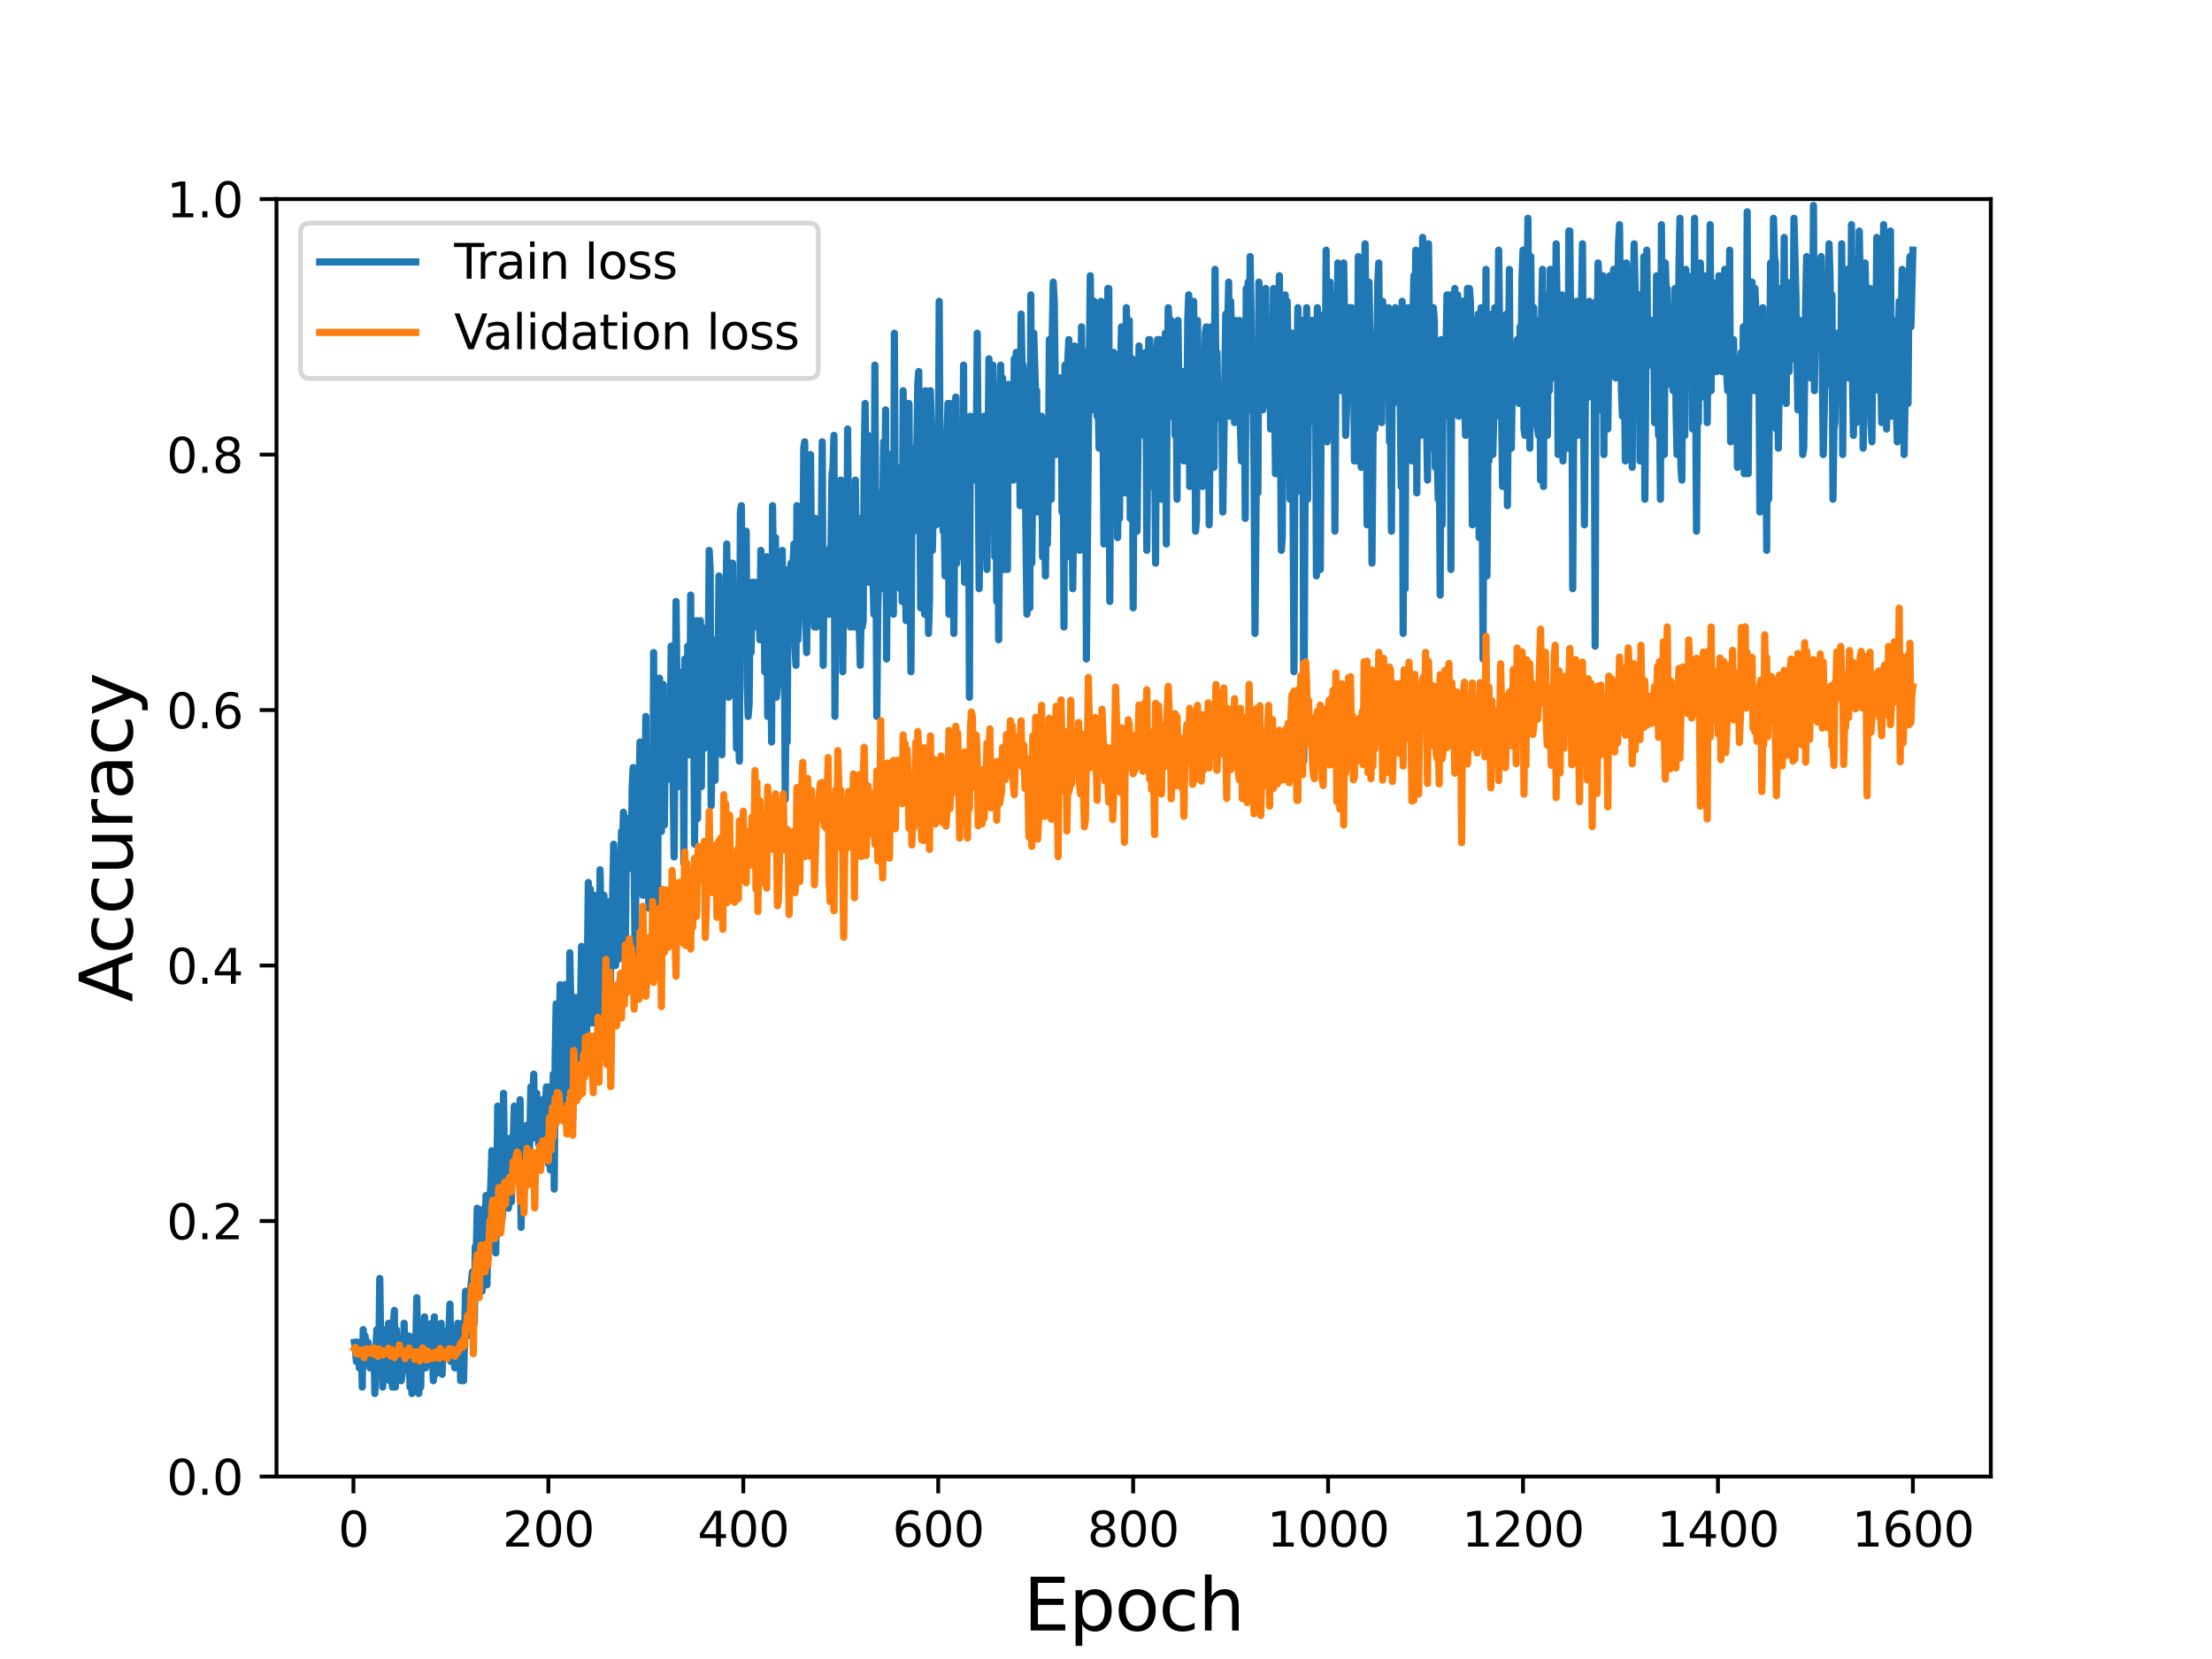 <?xml version="1.0" encoding="utf-8" standalone="no"?>
<!DOCTYPE svg PUBLIC "-//W3C//DTD SVG 1.1//EN"
  "http://www.w3.org/Graphics/SVG/1.1/DTD/svg11.dtd">
<svg height="345.6pt" version="1.1" viewBox="0 0 460.8 345.6" width="460.8pt" xmlns="http://www.w3.org/2000/svg" xmlns:xlink="http://www.w3.org/1999/xlink">
 <defs>
  <style type="text/css">*{stroke-linecap:butt;stroke-linejoin:round;}</style>
 </defs>
 <g id="figure_1">
  <g id="patch_1">
   <path d="M 0 345.6 
L 460.8 345.6 
L 460.8 0 
L 0 0 
z
" style="fill:#ffffff;"/>
  </g>
  <g id="axes_1">
   <g id="patch_2">
    <path d="M 57.6 307.584 
L 414.72 307.584 
L 414.72 41.472 
L 57.6 41.472 
z
" style="fill:#ffffff;"/>
   </g>
   <g id="matplotlib.axis_1">
    <g id="xtick_1">
     <g id="line2d_1">
      <defs>
       <path d="M 0 0 
L 0 3.5 
" id="mcaa18a92a7" style="stroke:#000000;stroke-width:0.8;"/>
      </defs>
      <g>
       <use style="stroke:#000000;stroke-width:0.8;" x="73.63" xlink:href="#mcaa18a92a7" y="307.584"/>
      </g>
     </g>
     <g id="text_1">
      <!-- 0 -->
      <g transform="translate(70.448 322.182)scale(0.1 -0.1)">
       <defs>
        <path d="M 2034 4250 
Q 1547 4250 1301 3770 
Q 1056 3291 1056 2328 
Q 1056 1369 1301 889 
Q 1547 409 2034 409 
Q 2525 409 2770 889 
Q 3016 1369 3016 2328 
Q 3016 3291 2770 3770 
Q 2525 4250 2034 4250 
z
M 2034 4750 
Q 2819 4750 3233 4129 
Q 3647 3509 3647 2328 
Q 3647 1150 3233 529 
Q 2819 -91 2034 -91 
Q 1250 -91 836 529 
Q 422 1150 422 2328 
Q 422 3509 836 4129 
Q 1250 4750 2034 4750 
z
" id="DejaVuSans-30" transform="scale(0.016)"/>
       </defs>
       <use xlink:href="#DejaVuSans-30"/>
      </g>
     </g>
    </g>
    <g id="xtick_2">
     <g id="line2d_2">
      <g>
       <use style="stroke:#000000;stroke-width:0.8;" x="114.237" xlink:href="#mcaa18a92a7" y="307.584"/>
      </g>
     </g>
     <g id="text_2">
      <!-- 200 -->
      <g transform="translate(104.693 322.182)scale(0.1 -0.1)">
       <defs>
        <path d="M 1228 531 
L 3431 531 
L 3431 0 
L 469 0 
L 469 531 
Q 828 903 1448 1529 
Q 2069 2156 2228 2338 
Q 2531 2678 2651 2914 
Q 2772 3150 2772 3378 
Q 2772 3750 2511 3984 
Q 2250 4219 1831 4219 
Q 1534 4219 1204 4116 
Q 875 4013 500 3803 
L 500 4441 
Q 881 4594 1212 4672 
Q 1544 4750 1819 4750 
Q 2544 4750 2975 4387 
Q 3406 4025 3406 3419 
Q 3406 3131 3298 2873 
Q 3191 2616 2906 2266 
Q 2828 2175 2409 1742 
Q 1991 1309 1228 531 
z
" id="DejaVuSans-32" transform="scale(0.016)"/>
       </defs>
       <use xlink:href="#DejaVuSans-32"/>
       <use x="63.623" xlink:href="#DejaVuSans-30"/>
       <use x="127.246" xlink:href="#DejaVuSans-30"/>
      </g>
     </g>
    </g>
    <g id="xtick_3">
     <g id="line2d_3">
      <g>
       <use style="stroke:#000000;stroke-width:0.8;" x="154.844" xlink:href="#mcaa18a92a7" y="307.584"/>
      </g>
     </g>
     <g id="text_3">
      <!-- 400 -->
      <g transform="translate(145.3 322.182)scale(0.1 -0.1)">
       <defs>
        <path d="M 2419 4116 
L 825 1625 
L 2419 1625 
L 2419 4116 
z
M 2253 4666 
L 3047 4666 
L 3047 1625 
L 3713 1625 
L 3713 1100 
L 3047 1100 
L 3047 0 
L 2419 0 
L 2419 1100 
L 313 1100 
L 313 1709 
L 2253 4666 
z
" id="DejaVuSans-34" transform="scale(0.016)"/>
       </defs>
       <use xlink:href="#DejaVuSans-34"/>
       <use x="63.623" xlink:href="#DejaVuSans-30"/>
       <use x="127.246" xlink:href="#DejaVuSans-30"/>
      </g>
     </g>
    </g>
    <g id="xtick_4">
     <g id="line2d_4">
      <g>
       <use style="stroke:#000000;stroke-width:0.8;" x="195.451" xlink:href="#mcaa18a92a7" y="307.584"/>
      </g>
     </g>
     <g id="text_4">
      <!-- 600 -->
      <g transform="translate(185.908 322.182)scale(0.1 -0.1)">
       <defs>
        <path d="M 2113 2584 
Q 1688 2584 1439 2293 
Q 1191 2003 1191 1497 
Q 1191 994 1439 701 
Q 1688 409 2113 409 
Q 2538 409 2786 701 
Q 3034 994 3034 1497 
Q 3034 2003 2786 2293 
Q 2538 2584 2113 2584 
z
M 3366 4563 
L 3366 3988 
Q 3128 4100 2886 4159 
Q 2644 4219 2406 4219 
Q 1781 4219 1451 3797 
Q 1122 3375 1075 2522 
Q 1259 2794 1537 2939 
Q 1816 3084 2150 3084 
Q 2853 3084 3261 2657 
Q 3669 2231 3669 1497 
Q 3669 778 3244 343 
Q 2819 -91 2113 -91 
Q 1303 -91 875 529 
Q 447 1150 447 2328 
Q 447 3434 972 4092 
Q 1497 4750 2381 4750 
Q 2619 4750 2861 4703 
Q 3103 4656 3366 4563 
z
" id="DejaVuSans-36" transform="scale(0.016)"/>
       </defs>
       <use xlink:href="#DejaVuSans-36"/>
       <use x="63.623" xlink:href="#DejaVuSans-30"/>
       <use x="127.246" xlink:href="#DejaVuSans-30"/>
      </g>
     </g>
    </g>
    <g id="xtick_5">
     <g id="line2d_5">
      <g>
       <use style="stroke:#000000;stroke-width:0.8;" x="236.058" xlink:href="#mcaa18a92a7" y="307.584"/>
      </g>
     </g>
     <g id="text_5">
      <!-- 800 -->
      <g transform="translate(226.515 322.182)scale(0.1 -0.1)">
       <defs>
        <path d="M 2034 2216 
Q 1584 2216 1326 1975 
Q 1069 1734 1069 1313 
Q 1069 891 1326 650 
Q 1584 409 2034 409 
Q 2484 409 2743 651 
Q 3003 894 3003 1313 
Q 3003 1734 2745 1975 
Q 2488 2216 2034 2216 
z
M 1403 2484 
Q 997 2584 770 2862 
Q 544 3141 544 3541 
Q 544 4100 942 4425 
Q 1341 4750 2034 4750 
Q 2731 4750 3128 4425 
Q 3525 4100 3525 3541 
Q 3525 3141 3298 2862 
Q 3072 2584 2669 2484 
Q 3125 2378 3379 2068 
Q 3634 1759 3634 1313 
Q 3634 634 3220 271 
Q 2806 -91 2034 -91 
Q 1263 -91 848 271 
Q 434 634 434 1313 
Q 434 1759 690 2068 
Q 947 2378 1403 2484 
z
M 1172 3481 
Q 1172 3119 1398 2916 
Q 1625 2713 2034 2713 
Q 2441 2713 2670 2916 
Q 2900 3119 2900 3481 
Q 2900 3844 2670 4047 
Q 2441 4250 2034 4250 
Q 1625 4250 1398 4047 
Q 1172 3844 1172 3481 
z
" id="DejaVuSans-38" transform="scale(0.016)"/>
       </defs>
       <use xlink:href="#DejaVuSans-38"/>
       <use x="63.623" xlink:href="#DejaVuSans-30"/>
       <use x="127.246" xlink:href="#DejaVuSans-30"/>
      </g>
     </g>
    </g>
    <g id="xtick_6">
     <g id="line2d_6">
      <g>
       <use style="stroke:#000000;stroke-width:0.8;" x="276.666" xlink:href="#mcaa18a92a7" y="307.584"/>
      </g>
     </g>
     <g id="text_6">
      <!-- 1000 -->
      <g transform="translate(263.941 322.182)scale(0.1 -0.1)">
       <defs>
        <path d="M 794 531 
L 1825 531 
L 1825 4091 
L 703 3866 
L 703 4441 
L 1819 4666 
L 2450 4666 
L 2450 531 
L 3481 531 
L 3481 0 
L 794 0 
L 794 531 
z
" id="DejaVuSans-31" transform="scale(0.016)"/>
       </defs>
       <use xlink:href="#DejaVuSans-31"/>
       <use x="63.623" xlink:href="#DejaVuSans-30"/>
       <use x="127.246" xlink:href="#DejaVuSans-30"/>
       <use x="190.869" xlink:href="#DejaVuSans-30"/>
      </g>
     </g>
    </g>
    <g id="xtick_7">
     <g id="line2d_7">
      <g>
       <use style="stroke:#000000;stroke-width:0.8;" x="317.273" xlink:href="#mcaa18a92a7" y="307.584"/>
      </g>
     </g>
     <g id="text_7">
      <!-- 1200 -->
      <g transform="translate(304.548 322.182)scale(0.1 -0.1)">
       <use xlink:href="#DejaVuSans-31"/>
       <use x="63.623" xlink:href="#DejaVuSans-32"/>
       <use x="127.246" xlink:href="#DejaVuSans-30"/>
       <use x="190.869" xlink:href="#DejaVuSans-30"/>
      </g>
     </g>
    </g>
    <g id="xtick_8">
     <g id="line2d_8">
      <g>
       <use style="stroke:#000000;stroke-width:0.8;" x="357.88" xlink:href="#mcaa18a92a7" y="307.584"/>
      </g>
     </g>
     <g id="text_8">
      <!-- 1400 -->
      <g transform="translate(345.155 322.182)scale(0.1 -0.1)">
       <use xlink:href="#DejaVuSans-31"/>
       <use x="63.623" xlink:href="#DejaVuSans-34"/>
       <use x="127.246" xlink:href="#DejaVuSans-30"/>
       <use x="190.869" xlink:href="#DejaVuSans-30"/>
      </g>
     </g>
    </g>
    <g id="xtick_9">
     <g id="line2d_9">
      <g>
       <use style="stroke:#000000;stroke-width:0.8;" x="398.487" xlink:href="#mcaa18a92a7" y="307.584"/>
      </g>
     </g>
     <g id="text_9">
      <!-- 1600 -->
      <g transform="translate(385.762 322.182)scale(0.1 -0.1)">
       <use xlink:href="#DejaVuSans-31"/>
       <use x="63.623" xlink:href="#DejaVuSans-36"/>
       <use x="127.246" xlink:href="#DejaVuSans-30"/>
       <use x="190.869" xlink:href="#DejaVuSans-30"/>
      </g>
     </g>
    </g>
    <g id="text_10">
     <!-- Epoch -->
     <g transform="translate(213.194 339.66)scale(0.15 -0.15)">
      <defs>
       <path d="M 628 4666 
L 3578 4666 
L 3578 4134 
L 1259 4134 
L 1259 2753 
L 3481 2753 
L 3481 2222 
L 1259 2222 
L 1259 531 
L 3634 531 
L 3634 0 
L 628 0 
L 628 4666 
z
" id="DejaVuSans-45" transform="scale(0.016)"/>
       <path d="M 1159 525 
L 1159 -1331 
L 581 -1331 
L 581 3500 
L 1159 3500 
L 1159 2969 
Q 1341 3281 1617 3432 
Q 1894 3584 2278 3584 
Q 2916 3584 3314 3078 
Q 3713 2572 3713 1747 
Q 3713 922 3314 415 
Q 2916 -91 2278 -91 
Q 1894 -91 1617 61 
Q 1341 213 1159 525 
z
M 3116 1747 
Q 3116 2381 2855 2742 
Q 2594 3103 2138 3103 
Q 1681 3103 1420 2742 
Q 1159 2381 1159 1747 
Q 1159 1113 1420 752 
Q 1681 391 2138 391 
Q 2594 391 2855 752 
Q 3116 1113 3116 1747 
z
" id="DejaVuSans-70" transform="scale(0.016)"/>
       <path d="M 1959 3097 
Q 1497 3097 1228 2736 
Q 959 2375 959 1747 
Q 959 1119 1226 758 
Q 1494 397 1959 397 
Q 2419 397 2687 759 
Q 2956 1122 2956 1747 
Q 2956 2369 2687 2733 
Q 2419 3097 1959 3097 
z
M 1959 3584 
Q 2709 3584 3137 3096 
Q 3566 2609 3566 1747 
Q 3566 888 3137 398 
Q 2709 -91 1959 -91 
Q 1206 -91 779 398 
Q 353 888 353 1747 
Q 353 2609 779 3096 
Q 1206 3584 1959 3584 
z
" id="DejaVuSans-6f" transform="scale(0.016)"/>
       <path d="M 3122 3366 
L 3122 2828 
Q 2878 2963 2633 3030 
Q 2388 3097 2138 3097 
Q 1578 3097 1268 2742 
Q 959 2388 959 1747 
Q 959 1106 1268 751 
Q 1578 397 2138 397 
Q 2388 397 2633 464 
Q 2878 531 3122 666 
L 3122 134 
Q 2881 22 2623 -34 
Q 2366 -91 2075 -91 
Q 1284 -91 818 406 
Q 353 903 353 1747 
Q 353 2603 823 3093 
Q 1294 3584 2113 3584 
Q 2378 3584 2631 3529 
Q 2884 3475 3122 3366 
z
" id="DejaVuSans-63" transform="scale(0.016)"/>
       <path d="M 3513 2113 
L 3513 0 
L 2938 0 
L 2938 2094 
Q 2938 2591 2744 2837 
Q 2550 3084 2163 3084 
Q 1697 3084 1428 2787 
Q 1159 2491 1159 1978 
L 1159 0 
L 581 0 
L 581 4863 
L 1159 4863 
L 1159 2956 
Q 1366 3272 1645 3428 
Q 1925 3584 2291 3584 
Q 2894 3584 3203 3211 
Q 3513 2838 3513 2113 
z
" id="DejaVuSans-68" transform="scale(0.016)"/>
      </defs>
      <use xlink:href="#DejaVuSans-45"/>
      <use x="63.184" xlink:href="#DejaVuSans-70"/>
      <use x="126.66" xlink:href="#DejaVuSans-6f"/>
      <use x="187.842" xlink:href="#DejaVuSans-63"/>
      <use x="242.822" xlink:href="#DejaVuSans-68"/>
     </g>
    </g>
   </g>
   <g id="matplotlib.axis_2">
    <g id="ytick_1">
     <g id="line2d_10">
      <defs>
       <path d="M 0 0 
L -3.5 0 
" id="m779174d6db" style="stroke:#000000;stroke-width:0.8;"/>
      </defs>
      <g>
       <use style="stroke:#000000;stroke-width:0.8;" x="57.6" xlink:href="#m779174d6db" y="307.584"/>
      </g>
     </g>
     <g id="text_11">
      <!-- 0.0 -->
      <g transform="translate(34.697 311.383)scale(0.1 -0.1)">
       <defs>
        <path d="M 684 794 
L 1344 794 
L 1344 0 
L 684 0 
L 684 794 
z
" id="DejaVuSans-2e" transform="scale(0.016)"/>
       </defs>
       <use xlink:href="#DejaVuSans-30"/>
       <use x="63.623" xlink:href="#DejaVuSans-2e"/>
       <use x="95.41" xlink:href="#DejaVuSans-30"/>
      </g>
     </g>
    </g>
    <g id="ytick_2">
     <g id="line2d_11">
      <g>
       <use style="stroke:#000000;stroke-width:0.8;" x="57.6" xlink:href="#m779174d6db" y="254.362"/>
      </g>
     </g>
     <g id="text_12">
      <!-- 0.2 -->
      <g transform="translate(34.697 258.161)scale(0.1 -0.1)">
       <use xlink:href="#DejaVuSans-30"/>
       <use x="63.623" xlink:href="#DejaVuSans-2e"/>
       <use x="95.41" xlink:href="#DejaVuSans-32"/>
      </g>
     </g>
    </g>
    <g id="ytick_3">
     <g id="line2d_12">
      <g>
       <use style="stroke:#000000;stroke-width:0.8;" x="57.6" xlink:href="#m779174d6db" y="201.139"/>
      </g>
     </g>
     <g id="text_13">
      <!-- 0.4 -->
      <g transform="translate(34.697 204.938)scale(0.1 -0.1)">
       <use xlink:href="#DejaVuSans-30"/>
       <use x="63.623" xlink:href="#DejaVuSans-2e"/>
       <use x="95.41" xlink:href="#DejaVuSans-34"/>
      </g>
     </g>
    </g>
    <g id="ytick_4">
     <g id="line2d_13">
      <g>
       <use style="stroke:#000000;stroke-width:0.8;" x="57.6" xlink:href="#m779174d6db" y="147.917"/>
      </g>
     </g>
     <g id="text_14">
      <!-- 0.6 -->
      <g transform="translate(34.697 151.716)scale(0.1 -0.1)">
       <use xlink:href="#DejaVuSans-30"/>
       <use x="63.623" xlink:href="#DejaVuSans-2e"/>
       <use x="95.41" xlink:href="#DejaVuSans-36"/>
      </g>
     </g>
    </g>
    <g id="ytick_5">
     <g id="line2d_14">
      <g>
       <use style="stroke:#000000;stroke-width:0.8;" x="57.6" xlink:href="#m779174d6db" y="94.694"/>
      </g>
     </g>
     <g id="text_15">
      <!-- 0.8 -->
      <g transform="translate(34.697 98.494)scale(0.1 -0.1)">
       <use xlink:href="#DejaVuSans-30"/>
       <use x="63.623" xlink:href="#DejaVuSans-2e"/>
       <use x="95.41" xlink:href="#DejaVuSans-38"/>
      </g>
     </g>
    </g>
    <g id="ytick_6">
     <g id="line2d_15">
      <g>
       <use style="stroke:#000000;stroke-width:0.8;" x="57.6" xlink:href="#m779174d6db" y="41.472"/>
      </g>
     </g>
     <g id="text_16">
      <!-- 1.0 -->
      <g transform="translate(34.697 45.271)scale(0.1 -0.1)">
       <use xlink:href="#DejaVuSans-31"/>
       <use x="63.623" xlink:href="#DejaVuSans-2e"/>
       <use x="95.41" xlink:href="#DejaVuSans-30"/>
      </g>
     </g>
    </g>
    <g id="text_17">
     <!-- Accuracy -->
     <g transform="translate(27.577 208.77)rotate(-90)scale(0.15 -0.15)">
      <defs>
       <path d="M 2188 4044 
L 1331 1722 
L 3047 1722 
L 2188 4044 
z
M 1831 4666 
L 2547 4666 
L 4325 0 
L 3669 0 
L 3244 1197 
L 1141 1197 
L 716 0 
L 50 0 
L 1831 4666 
z
" id="DejaVuSans-41" transform="scale(0.016)"/>
       <path d="M 544 1381 
L 544 3500 
L 1119 3500 
L 1119 1403 
Q 1119 906 1312 657 
Q 1506 409 1894 409 
Q 2359 409 2629 706 
Q 2900 1003 2900 1516 
L 2900 3500 
L 3475 3500 
L 3475 0 
L 2900 0 
L 2900 538 
Q 2691 219 2414 64 
Q 2138 -91 1772 -91 
Q 1169 -91 856 284 
Q 544 659 544 1381 
z
M 1991 3584 
L 1991 3584 
z
" id="DejaVuSans-75" transform="scale(0.016)"/>
       <path d="M 2631 2963 
Q 2534 3019 2420 3045 
Q 2306 3072 2169 3072 
Q 1681 3072 1420 2755 
Q 1159 2438 1159 1844 
L 1159 0 
L 581 0 
L 581 3500 
L 1159 3500 
L 1159 2956 
Q 1341 3275 1631 3429 
Q 1922 3584 2338 3584 
Q 2397 3584 2469 3576 
Q 2541 3569 2628 3553 
L 2631 2963 
z
" id="DejaVuSans-72" transform="scale(0.016)"/>
       <path d="M 2194 1759 
Q 1497 1759 1228 1600 
Q 959 1441 959 1056 
Q 959 750 1161 570 
Q 1363 391 1709 391 
Q 2188 391 2477 730 
Q 2766 1069 2766 1631 
L 2766 1759 
L 2194 1759 
z
M 3341 1997 
L 3341 0 
L 2766 0 
L 2766 531 
Q 2569 213 2275 61 
Q 1981 -91 1556 -91 
Q 1019 -91 701 211 
Q 384 513 384 1019 
Q 384 1609 779 1909 
Q 1175 2209 1959 2209 
L 2766 2209 
L 2766 2266 
Q 2766 2663 2505 2880 
Q 2244 3097 1772 3097 
Q 1472 3097 1187 3025 
Q 903 2953 641 2809 
L 641 3341 
Q 956 3463 1253 3523 
Q 1550 3584 1831 3584 
Q 2591 3584 2966 3190 
Q 3341 2797 3341 1997 
z
" id="DejaVuSans-61" transform="scale(0.016)"/>
       <path d="M 2059 -325 
Q 1816 -950 1584 -1140 
Q 1353 -1331 966 -1331 
L 506 -1331 
L 506 -850 
L 844 -850 
Q 1081 -850 1212 -737 
Q 1344 -625 1503 -206 
L 1606 56 
L 191 3500 
L 800 3500 
L 1894 763 
L 2988 3500 
L 3597 3500 
L 2059 -325 
z
" id="DejaVuSans-79" transform="scale(0.016)"/>
      </defs>
      <use xlink:href="#DejaVuSans-41"/>
      <use x="66.658" xlink:href="#DejaVuSans-63"/>
      <use x="121.639" xlink:href="#DejaVuSans-63"/>
      <use x="176.619" xlink:href="#DejaVuSans-75"/>
      <use x="239.998" xlink:href="#DejaVuSans-72"/>
      <use x="281.111" xlink:href="#DejaVuSans-61"/>
      <use x="342.391" xlink:href="#DejaVuSans-63"/>
      <use x="397.371" xlink:href="#DejaVuSans-79"/>
     </g>
    </g>
   </g>
   <g id="line2d_16">
    <path clip-path="url(#pddaf99dea6)" d="M 73.833 279.642 
L 74.036 280.973 
L 74.239 283.634 
L 74.442 282.303 
L 74.645 279.642 
L 74.848 284.964 
L 75.051 283.634 
L 75.254 279.642 
L 75.457 288.956 
L 75.66 276.981 
L 75.863 282.303 
L 76.066 278.312 
L 76.269 280.973 
L 76.472 280.973 
L 76.675 279.642 
L 77.081 284.964 
L 77.284 280.973 
L 77.893 280.973 
L 78.096 290.287 
L 78.3 280.973 
L 78.503 276.981 
L 78.706 278.312 
L 78.909 282.303 
L 79.112 266.337 
L 79.315 279.642 
L 79.518 279.642 
L 79.721 288.956 
L 79.924 280.973 
L 80.127 282.303 
L 80.33 276.981 
L 80.533 284.964 
L 80.939 275.651 
L 81.142 287.626 
L 81.345 280.973 
L 81.548 278.312 
L 81.751 288.956 
L 81.954 275.651 
L 82.157 272.989 
L 82.36 288.956 
L 82.563 276.981 
L 82.766 280.973 
L 82.969 279.642 
L 83.172 280.973 
L 83.375 279.642 
L 83.578 287.626 
L 83.985 284.964 
L 84.188 275.651 
L 84.391 284.964 
L 84.594 283.634 
L 85 278.312 
L 85.203 278.312 
L 85.406 288.956 
L 85.609 280.973 
L 85.812 290.287 
L 86.015 279.642 
L 86.218 279.642 
L 86.421 278.312 
L 86.624 279.642 
L 86.827 270.328 
L 87.233 290.287 
L 87.436 286.295 
L 87.639 288.956 
L 87.842 276.981 
L 88.045 283.634 
L 88.248 280.973 
L 88.451 274.32 
L 88.654 284.964 
L 88.857 283.634 
L 89.06 276.981 
L 89.263 279.642 
L 89.466 279.642 
L 89.67 278.312 
L 89.873 275.651 
L 90.279 287.626 
L 90.482 274.32 
L 90.685 286.295 
L 91.091 278.312 
L 91.294 278.312 
L 91.7 284.964 
L 91.903 275.651 
L 92.106 286.295 
L 92.309 279.642 
L 92.512 280.973 
L 92.715 279.642 
L 93.121 279.642 
L 93.324 276.981 
L 93.527 276.981 
L 93.73 271.659 
L 93.933 283.634 
L 94.136 282.303 
L 94.542 282.303 
L 94.745 284.964 
L 94.948 279.642 
L 95.152 279.642 
L 95.355 275.651 
L 95.558 280.973 
L 95.761 279.642 
L 95.964 287.626 
L 96.167 276.981 
L 96.37 275.651 
L 96.573 287.626 
L 96.979 268.998 
L 97.182 278.312 
L 97.385 278.312 
L 97.791 270.328 
L 97.994 268.998 
L 98.4 265.006 
L 98.603 266.337 
L 98.806 275.651 
L 99.009 259.684 
L 99.212 261.014 
L 99.415 251.7 
L 99.821 262.345 
L 100.024 258.353 
L 100.227 261.014 
L 100.43 268.998 
L 100.837 251.7 
L 101.04 258.353 
L 101.243 249.039 
L 101.446 267.667 
L 101.649 254.362 
L 101.852 259.684 
L 102.055 250.37 
L 102.258 246.378 
L 102.461 239.725 
L 102.867 254.362 
L 103.07 250.37 
L 103.273 261.014 
L 103.476 249.039 
L 103.679 230.412 
L 103.882 253.031 
L 104.085 239.725 
L 104.288 245.048 
L 104.491 254.362 
L 104.694 253.031 
L 104.897 227.75 
L 105.1 243.717 
L 105.303 242.387 
L 105.709 249.039 
L 105.912 251.7 
L 106.115 249.039 
L 106.318 237.064 
L 106.522 250.37 
L 106.725 238.395 
L 106.928 237.064 
L 107.131 230.412 
L 107.74 245.048 
L 107.943 243.717 
L 108.349 229.081 
L 108.552 255.692 
L 108.755 239.725 
L 108.958 243.717 
L 109.161 243.717 
L 109.364 239.725 
L 109.567 238.395 
L 109.77 234.403 
L 109.973 238.395 
L 110.176 246.378 
L 110.582 226.42 
L 110.785 231.742 
L 110.988 230.412 
L 111.191 223.759 
L 111.394 237.064 
L 111.8 227.75 
L 112.003 231.742 
L 112.207 238.395 
L 112.41 234.403 
L 112.613 242.387 
L 112.816 231.742 
L 113.019 229.081 
L 113.222 235.734 
L 113.425 234.403 
L 113.831 226.42 
L 114.034 227.75 
L 114.237 242.387 
L 114.44 226.42 
L 114.643 243.717 
L 114.846 233.073 
L 115.049 241.056 
L 115.252 223.759 
L 115.455 247.709 
L 115.658 219.767 
L 115.861 209.123 
L 116.064 214.445 
L 116.267 225.089 
L 116.47 222.428 
L 116.673 205.131 
L 117.079 231.742 
L 117.282 229.081 
L 117.689 205.131 
L 117.892 221.098 
L 118.298 206.461 
L 118.501 227.75 
L 118.704 198.478 
L 119.11 218.436 
L 119.313 233.073 
L 119.516 213.114 
L 119.719 215.775 
L 119.922 207.792 
L 120.125 214.445 
L 120.734 222.428 
L 121.14 197.148 
L 121.343 222.428 
L 121.546 219.767 
L 121.952 198.478 
L 122.155 219.767 
L 122.561 183.842 
L 122.764 213.114 
L 122.967 185.172 
L 123.17 207.792 
L 123.374 213.114 
L 123.577 207.792 
L 123.78 186.503 
L 123.983 190.495 
L 124.186 187.834 
L 124.389 198.478 
L 124.592 217.106 
L 124.795 211.784 
L 124.998 181.181 
L 125.201 190.495 
L 125.404 191.825 
L 125.607 199.809 
L 125.81 186.503 
L 126.013 205.131 
L 126.216 205.131 
L 126.419 199.809 
L 126.622 187.834 
L 127.028 213.114 
L 127.231 199.809 
L 127.434 195.817 
L 127.84 175.859 
L 128.043 181.181 
L 128.246 201.139 
L 128.449 191.825 
L 128.652 194.486 
L 128.855 199.809 
L 129.059 185.172 
L 129.262 187.834 
L 129.465 173.197 
L 129.668 178.52 
L 129.871 169.206 
L 130.074 170.536 
L 130.277 197.148 
L 130.48 177.189 
L 130.683 181.181 
L 130.886 170.536 
L 131.495 179.85 
L 131.698 163.884 
L 131.901 159.892 
L 132.307 199.809 
L 132.713 161.222 
L 132.916 159.892 
L 133.119 165.214 
L 133.322 154.57 
L 133.525 178.52 
L 133.728 179.85 
L 133.931 186.503 
L 134.134 158.561 
L 134.337 165.214 
L 134.54 149.247 
L 134.744 185.172 
L 134.947 157.231 
L 135.15 189.164 
L 135.353 162.553 
L 135.759 186.503 
L 135.962 187.834 
L 136.165 135.942 
L 136.368 193.156 
L 136.571 154.57 
L 136.774 167.875 
L 136.977 191.825 
L 137.18 153.239 
L 137.383 141.264 
L 137.586 151.908 
L 137.789 173.197 
L 138.195 142.595 
L 138.398 171.867 
L 138.601 151.908 
L 138.804 162.553 
L 139.007 159.892 
L 139.21 159.892 
L 139.616 154.57 
L 139.819 134.611 
L 140.429 178.52 
L 140.835 125.297 
L 141.241 163.884 
L 141.444 161.222 
L 141.647 142.595 
L 142.053 163.884 
L 142.256 139.933 
L 142.459 179.85 
L 142.662 137.272 
L 142.865 153.239 
L 143.068 154.57 
L 143.271 134.611 
L 143.474 150.578 
L 143.677 157.231 
L 143.88 123.967 
L 144.083 153.239 
L 144.286 139.933 
L 144.489 146.586 
L 144.692 175.859 
L 144.895 139.933 
L 145.098 129.289 
L 145.301 170.536 
L 145.504 138.603 
L 145.707 153.239 
L 145.911 129.289 
L 146.114 163.884 
L 146.317 131.95 
L 146.52 135.942 
L 146.723 155.9 
L 146.926 141.264 
L 147.129 149.247 
L 147.332 130.62 
L 147.535 138.603 
L 147.738 114.653 
L 147.941 118.644 
L 148.144 167.875 
L 148.347 155.9 
L 148.753 147.917 
L 148.956 162.553 
L 149.159 133.281 
L 149.362 141.264 
L 149.565 142.595 
L 149.768 119.975 
L 149.971 147.917 
L 150.174 145.256 
L 150.377 157.231 
L 150.58 131.95 
L 150.783 122.636 
L 150.986 129.289 
L 151.189 129.289 
L 151.392 113.322 
L 151.799 145.256 
L 152.002 137.272 
L 152.205 117.314 
L 152.408 118.644 
L 152.611 117.314 
L 152.814 131.95 
L 153.017 137.272 
L 153.22 134.611 
L 153.423 155.9 
L 153.626 145.256 
L 154.032 158.561 
L 154.235 106.669 
L 154.438 105.339 
L 154.641 126.628 
L 154.844 113.322 
L 155.047 114.653 
L 155.25 129.289 
L 155.453 110.661 
L 155.656 142.595 
L 155.859 149.247 
L 156.062 146.586 
L 156.265 123.967 
L 156.468 135.942 
L 156.671 121.306 
L 156.874 127.958 
L 157.077 130.62 
L 157.281 121.306 
L 157.484 129.289 
L 157.687 130.62 
L 157.89 123.967 
L 158.093 121.306 
L 158.296 133.281 
L 158.499 114.653 
L 158.702 119.975 
L 158.905 131.95 
L 159.108 115.983 
L 159.311 139.933 
L 159.717 115.983 
L 159.92 149.247 
L 160.123 123.967 
L 160.326 122.636 
L 160.529 115.983 
L 160.732 154.57 
L 160.935 105.339 
L 161.341 134.611 
L 161.544 111.992 
L 161.747 145.256 
L 161.95 142.595 
L 162.153 127.958 
L 162.356 130.62 
L 162.559 142.595 
L 162.762 135.942 
L 162.966 114.653 
L 163.169 141.264 
L 163.372 130.62 
L 163.575 166.545 
L 163.778 141.264 
L 163.981 154.57 
L 164.184 118.644 
L 164.387 121.306 
L 164.59 119.975 
L 164.793 117.314 
L 164.996 129.289 
L 165.199 117.314 
L 165.402 113.322 
L 165.605 134.611 
L 165.808 138.603 
L 166.011 105.339 
L 166.214 133.281 
L 166.417 125.297 
L 166.62 109.331 
L 166.823 110.661 
L 167.026 109.331 
L 167.229 121.306 
L 167.432 93.364 
L 167.635 92.033 
L 167.838 129.289 
L 168.041 135.942 
L 168.244 119.975 
L 168.447 115.983 
L 168.651 127.958 
L 168.854 94.694 
L 169.057 117.314 
L 169.26 125.297 
L 169.463 125.297 
L 169.666 130.62 
L 169.869 108 
L 170.072 130.62 
L 170.478 126.628 
L 170.681 114.653 
L 170.884 129.289 
L 171.29 92.033 
L 171.493 138.603 
L 171.696 114.653 
L 171.899 125.297 
L 172.102 114.653 
L 172.305 123.967 
L 172.508 117.314 
L 172.711 127.958 
L 172.914 114.653 
L 173.117 113.322 
L 173.32 98.686 
L 173.523 97.356 
L 173.726 90.703 
L 173.929 149.247 
L 174.133 118.644 
L 174.336 125.297 
L 174.539 105.339 
L 174.742 133.281 
L 174.945 101.347 
L 175.148 100.017 
L 175.351 110.661 
L 175.554 139.933 
L 175.757 122.636 
L 175.96 122.636 
L 176.163 114.653 
L 176.366 129.289 
L 176.569 89.372 
L 176.772 113.322 
L 176.975 105.339 
L 177.178 130.62 
L 177.381 105.339 
L 177.584 121.306 
L 177.787 122.636 
L 177.99 130.62 
L 178.193 100.017 
L 178.396 118.644 
L 178.599 115.983 
L 178.802 108 
L 179.005 130.62 
L 179.208 138.603 
L 179.411 125.297 
L 179.614 130.62 
L 179.818 129.289 
L 180.021 96.025 
L 180.224 84.05 
L 180.427 109.331 
L 180.63 118.644 
L 180.833 90.703 
L 181.036 121.306 
L 181.442 105.339 
L 181.848 119.975 
L 182.051 127.958 
L 182.254 76.067 
L 182.66 149.247 
L 182.863 126.628 
L 183.269 111.992 
L 183.472 102.678 
L 183.675 122.636 
L 184.081 92.033 
L 184.284 108 
L 184.487 85.38 
L 184.69 137.272 
L 184.893 109.331 
L 185.096 111.992 
L 185.299 118.644 
L 185.503 94.694 
L 186.112 127.958 
L 186.315 69.414 
L 186.518 111.992 
L 186.721 110.661 
L 186.924 101.347 
L 187.33 109.331 
L 187.533 122.636 
L 187.736 97.356 
L 187.939 125.297 
L 188.142 81.389 
L 188.345 111.992 
L 188.548 118.644 
L 188.751 129.289 
L 188.954 84.05 
L 189.157 109.331 
L 189.36 84.05 
L 189.766 139.933 
L 189.969 108 
L 190.172 102.678 
L 190.375 110.661 
L 190.578 93.364 
L 190.781 108 
L 191.188 80.058 
L 191.391 77.397 
L 191.797 126.628 
L 192.203 89.372 
L 192.406 117.314 
L 192.609 127.958 
L 192.812 81.389 
L 193.015 101.347 
L 193.218 98.686 
L 193.421 131.95 
L 193.624 125.297 
L 193.827 81.389 
L 194.03 89.372 
L 194.233 114.653 
L 194.639 94.694 
L 194.842 100.017 
L 195.045 109.331 
L 195.248 98.686 
L 195.451 100.017 
L 195.654 62.761 
L 195.857 100.017 
L 196.06 94.694 
L 196.263 97.356 
L 196.466 110.661 
L 196.669 106.669 
L 196.873 119.975 
L 197.279 90.703 
L 197.482 84.05 
L 197.685 127.958 
L 197.888 84.05 
L 198.091 108 
L 198.294 106.669 
L 198.497 96.025 
L 198.7 131.95 
L 199.106 82.719 
L 199.309 117.314 
L 199.512 102.678 
L 199.715 101.347 
L 199.918 115.983 
L 200.121 97.356 
L 200.324 104.008 
L 200.527 102.678 
L 200.73 76.067 
L 200.933 121.306 
L 201.136 88.042 
L 201.339 90.703 
L 201.542 96.025 
L 201.745 90.703 
L 201.948 145.256 
L 202.151 86.711 
L 202.355 89.372 
L 202.558 100.017 
L 202.761 100.017 
L 202.964 97.356 
L 203.167 92.033 
L 203.37 94.694 
L 203.573 69.414 
L 203.979 122.636 
L 204.182 108 
L 204.994 86.711 
L 205.197 109.331 
L 205.4 97.356 
L 205.603 118.644 
L 206.009 74.736 
L 206.212 90.703 
L 206.415 89.372 
L 206.618 77.397 
L 206.821 76.067 
L 207.024 85.38 
L 207.227 115.983 
L 207.43 89.372 
L 207.633 125.297 
L 207.836 94.694 
L 208.04 133.281 
L 208.446 76.067 
L 208.649 85.38 
L 208.852 78.728 
L 209.055 118.644 
L 209.258 85.38 
L 209.461 90.703 
L 209.867 118.644 
L 210.07 80.058 
L 210.273 90.703 
L 210.476 89.372 
L 210.679 97.356 
L 210.882 92.033 
L 211.085 100.017 
L 211.288 74.736 
L 211.491 82.719 
L 211.694 73.405 
L 211.897 82.719 
L 212.1 97.356 
L 212.303 81.389 
L 212.506 105.339 
L 212.709 65.422 
L 212.912 76.067 
L 213.115 76.067 
L 213.318 78.728 
L 213.928 127.958 
L 214.131 88.042 
L 214.537 126.628 
L 214.74 61.43 
L 214.943 117.314 
L 215.146 98.686 
L 215.349 69.414 
L 215.755 82.719 
L 215.958 81.389 
L 216.161 106.669 
L 216.364 92.033 
L 216.567 92.033 
L 216.77 102.678 
L 216.973 86.711 
L 217.176 115.983 
L 217.379 98.686 
L 217.582 106.669 
L 217.785 119.975 
L 217.988 101.347 
L 218.191 113.322 
L 218.394 100.017 
L 218.597 70.744 
L 219.003 104.008 
L 219.206 69.414 
L 219.41 58.769 
L 219.613 62.761 
L 220.019 94.694 
L 220.425 80.058 
L 220.628 78.728 
L 220.831 78.728 
L 221.034 81.389 
L 221.237 106.669 
L 221.44 81.389 
L 221.643 130.62 
L 221.846 76.067 
L 222.252 92.033 
L 222.455 74.736 
L 222.658 70.744 
L 222.861 115.983 
L 223.064 113.322 
L 223.267 101.347 
L 223.47 122.636 
L 223.673 106.669 
L 223.876 72.075 
L 224.079 101.347 
L 224.282 93.364 
L 224.485 108 
L 224.688 101.347 
L 224.892 114.653 
L 225.298 68.083 
L 225.501 84.05 
L 225.704 77.397 
L 225.907 114.653 
L 226.11 73.405 
L 226.313 137.272 
L 226.719 92.033 
L 227.125 57.439 
L 227.531 85.38 
L 227.937 62.761 
L 228.14 84.05 
L 228.343 77.397 
L 228.546 86.711 
L 228.749 82.719 
L 228.952 93.364 
L 229.155 84.05 
L 229.358 62.761 
L 229.561 86.711 
L 229.764 85.38 
L 229.967 113.322 
L 230.17 85.38 
L 230.373 84.05 
L 230.577 92.033 
L 230.78 60.1 
L 230.983 60.1 
L 231.186 125.297 
L 231.389 90.703 
L 231.592 108 
L 231.998 73.405 
L 232.201 96.025 
L 232.404 81.389 
L 232.607 78.728 
L 232.81 111.992 
L 233.013 100.017 
L 233.216 108 
L 233.419 77.397 
L 233.622 68.083 
L 233.825 82.719 
L 234.028 72.075 
L 234.231 80.058 
L 234.434 102.678 
L 234.637 64.092 
L 235.043 84.05 
L 235.246 66.753 
L 235.449 108 
L 235.652 84.05 
L 235.855 74.736 
L 236.058 126.628 
L 236.262 92.033 
L 236.465 100.017 
L 236.668 94.694 
L 236.871 110.661 
L 237.277 72.075 
L 237.48 77.397 
L 237.683 89.372 
L 237.886 74.736 
L 238.089 80.058 
L 238.292 90.703 
L 238.698 73.405 
L 238.901 114.653 
L 239.307 70.744 
L 239.51 70.744 
L 240.119 101.347 
L 240.322 90.703 
L 240.525 89.372 
L 240.728 117.314 
L 240.931 74.736 
L 241.134 70.744 
L 241.337 88.042 
L 241.54 70.744 
L 241.947 104.008 
L 242.353 74.736 
L 242.556 100.017 
L 242.759 69.414 
L 242.962 113.322 
L 243.165 76.067 
L 243.368 64.092 
L 243.571 68.083 
L 243.774 81.389 
L 243.977 66.753 
L 244.18 86.711 
L 244.383 86.711 
L 244.586 72.075 
L 244.789 90.703 
L 244.992 76.067 
L 245.195 104.008 
L 245.398 66.753 
L 245.601 82.719 
L 245.804 84.05 
L 246.21 90.703 
L 246.413 77.397 
L 246.616 96.025 
L 246.819 88.042 
L 247.022 96.025 
L 247.225 92.033 
L 247.428 66.753 
L 247.632 61.43 
L 247.835 101.347 
L 248.038 70.744 
L 248.241 92.033 
L 248.444 66.753 
L 248.647 62.761 
L 248.85 76.067 
L 249.053 110.661 
L 249.256 108 
L 249.459 66.753 
L 249.662 81.389 
L 249.865 76.067 
L 250.068 77.397 
L 250.271 85.38 
L 250.474 101.347 
L 250.88 89.372 
L 251.083 69.414 
L 251.286 68.083 
L 251.489 86.711 
L 251.692 78.728 
L 251.895 109.331 
L 252.301 68.083 
L 252.504 70.744 
L 252.707 70.744 
L 252.91 97.356 
L 253.114 56.108 
L 253.317 81.389 
L 253.52 73.405 
L 253.723 85.38 
L 253.926 86.711 
L 254.129 82.719 
L 254.332 86.711 
L 254.535 88.042 
L 254.738 106.669 
L 255.347 65.422 
L 255.753 68.083 
L 255.956 58.769 
L 256.159 86.711 
L 256.362 62.761 
L 256.565 69.414 
L 256.768 81.389 
L 256.971 74.736 
L 257.174 88.042 
L 257.377 66.753 
L 257.783 85.38 
L 257.986 85.38 
L 258.189 66.753 
L 258.392 88.042 
L 258.595 96.025 
L 258.799 88.042 
L 259.002 69.414 
L 259.205 78.728 
L 259.408 108 
L 259.611 60.1 
L 259.814 72.075 
L 260.017 58.769 
L 260.22 85.38 
L 260.423 53.447 
L 260.626 65.422 
L 260.829 85.38 
L 261.032 82.719 
L 261.235 97.356 
L 261.438 131.95 
L 261.844 84.05 
L 262.047 102.678 
L 262.25 58.769 
L 262.453 64.092 
L 262.656 74.736 
L 262.859 65.422 
L 263.062 85.38 
L 263.265 81.389 
L 263.468 81.389 
L 263.671 60.1 
L 263.874 84.05 
L 264.077 78.728 
L 264.28 66.753 
L 264.484 70.744 
L 264.687 89.372 
L 264.89 69.414 
L 265.093 78.728 
L 265.296 60.1 
L 265.702 98.686 
L 266.311 82.719 
L 266.514 57.439 
L 266.92 114.653 
L 267.123 111.992 
L 267.326 72.075 
L 267.529 82.719 
L 267.732 61.43 
L 267.935 73.405 
L 268.138 62.761 
L 268.544 84.05 
L 268.747 104.008 
L 268.95 72.075 
L 269.153 69.414 
L 269.559 139.933 
L 269.762 90.703 
L 269.965 102.678 
L 270.169 76.067 
L 270.372 64.092 
L 270.778 84.05 
L 270.981 84.05 
L 271.184 82.719 
L 271.387 66.753 
L 271.59 158.561 
L 271.996 77.397 
L 272.199 64.092 
L 272.402 104.008 
L 272.605 81.389 
L 272.808 73.405 
L 273.011 80.058 
L 273.214 66.753 
L 273.417 66.753 
L 273.62 72.075 
L 273.823 88.042 
L 274.026 69.414 
L 274.229 119.975 
L 274.432 64.092 
L 274.635 100.017 
L 274.838 85.38 
L 275.041 118.644 
L 275.244 81.389 
L 275.447 77.397 
L 275.854 65.422 
L 276.057 81.389 
L 276.26 52.116 
L 276.463 92.033 
L 276.666 86.711 
L 277.072 58.769 
L 277.275 77.397 
L 277.478 61.43 
L 277.681 85.38 
L 277.884 66.753 
L 278.087 110.661 
L 278.29 77.397 
L 278.493 73.405 
L 278.696 54.778 
L 278.899 76.067 
L 279.102 64.092 
L 279.305 81.389 
L 279.508 72.075 
L 279.711 76.067 
L 279.914 54.778 
L 280.117 68.083 
L 280.32 90.703 
L 280.523 85.38 
L 280.929 65.422 
L 281.132 64.092 
L 281.539 64.092 
L 281.742 73.405 
L 281.945 65.422 
L 282.148 96.025 
L 282.351 92.033 
L 282.554 96.025 
L 282.757 84.05 
L 282.96 53.447 
L 283.163 73.405 
L 283.366 81.389 
L 283.569 97.356 
L 283.772 66.753 
L 283.975 70.744 
L 284.381 50.786 
L 284.584 73.405 
L 284.787 109.331 
L 284.99 72.075 
L 285.193 58.769 
L 285.396 70.744 
L 285.599 69.414 
L 285.802 117.314 
L 286.208 70.744 
L 286.411 89.372 
L 286.614 74.736 
L 286.817 76.067 
L 287.021 58.769 
L 287.224 54.778 
L 287.427 77.397 
L 287.63 77.397 
L 287.833 88.042 
L 288.036 62.761 
L 288.239 82.719 
L 288.442 82.719 
L 288.645 68.083 
L 288.848 74.736 
L 289.051 77.397 
L 289.254 64.092 
L 289.457 92.033 
L 289.66 84.05 
L 289.863 110.661 
L 290.066 68.083 
L 290.269 84.05 
L 290.472 80.058 
L 290.675 64.092 
L 291.284 81.389 
L 291.487 77.397 
L 291.69 82.719 
L 291.893 101.347 
L 292.096 62.761 
L 292.299 131.95 
L 292.502 92.033 
L 292.706 122.636 
L 292.909 70.744 
L 293.112 84.05 
L 293.315 64.092 
L 293.518 89.372 
L 293.721 90.703 
L 293.924 70.744 
L 294.127 96.025 
L 294.33 66.753 
L 294.533 57.439 
L 294.736 66.753 
L 294.939 52.116 
L 295.142 102.678 
L 295.345 70.744 
L 295.548 73.405 
L 295.751 64.092 
L 295.954 90.703 
L 296.36 49.455 
L 296.563 82.719 
L 296.969 82.719 
L 297.172 88.042 
L 297.375 100.017 
L 297.578 50.786 
L 297.781 68.083 
L 297.984 66.753 
L 298.187 93.364 
L 298.391 70.744 
L 298.594 64.092 
L 298.797 66.753 
L 299 97.356 
L 299.203 73.405 
L 299.406 96.025 
L 299.609 104.008 
L 299.812 90.703 
L 300.015 123.967 
L 300.218 70.744 
L 300.421 109.331 
L 300.624 78.728 
L 300.827 80.058 
L 301.03 72.075 
L 301.233 73.405 
L 301.436 61.43 
L 301.639 68.083 
L 301.842 86.711 
L 302.045 61.43 
L 302.248 118.644 
L 302.451 69.414 
L 302.654 76.067 
L 303.06 60.1 
L 303.263 81.389 
L 303.466 66.753 
L 303.669 61.43 
L 303.873 86.711 
L 304.076 77.397 
L 304.279 81.389 
L 304.482 62.761 
L 304.685 62.761 
L 304.888 64.092 
L 305.091 82.719 
L 305.294 90.703 
L 305.7 60.1 
L 305.903 74.736 
L 306.106 60.1 
L 306.309 62.761 
L 306.512 72.075 
L 306.715 109.331 
L 306.918 66.753 
L 307.121 77.397 
L 307.324 72.075 
L 307.527 100.017 
L 307.73 98.686 
L 307.933 65.422 
L 308.136 111.992 
L 308.339 70.744 
L 308.542 64.092 
L 308.948 137.272 
L 309.151 82.719 
L 309.354 117.314 
L 309.558 56.108 
L 309.761 119.975 
L 309.964 94.694 
L 310.167 96.025 
L 310.37 92.033 
L 310.573 82.719 
L 310.776 65.422 
L 310.979 94.694 
L 311.182 86.711 
L 311.385 64.092 
L 311.588 86.711 
L 311.791 68.083 
L 311.994 78.728 
L 312.197 52.116 
L 312.4 68.083 
L 312.603 69.414 
L 313.009 101.347 
L 313.212 80.058 
L 313.415 73.405 
L 313.618 86.711 
L 313.821 65.422 
L 314.024 105.339 
L 314.43 56.108 
L 314.633 89.372 
L 314.836 93.364 
L 315.039 80.058 
L 315.243 74.736 
L 315.446 74.736 
L 315.649 76.067 
L 315.852 81.389 
L 316.055 70.744 
L 316.461 84.05 
L 316.664 68.083 
L 316.867 74.736 
L 317.07 57.439 
L 317.273 52.116 
L 317.476 89.372 
L 317.679 90.703 
L 317.882 89.372 
L 318.288 45.464 
L 318.694 93.364 
L 318.897 53.447 
L 319.1 74.736 
L 319.303 77.397 
L 319.506 64.092 
L 319.709 82.719 
L 319.912 66.753 
L 320.115 88.042 
L 320.521 90.703 
L 320.724 69.414 
L 320.928 100.017 
L 321.131 65.422 
L 321.334 56.108 
L 321.537 101.347 
L 321.74 61.43 
L 322.146 85.38 
L 322.349 90.703 
L 322.552 65.422 
L 322.755 81.389 
L 322.958 56.108 
L 323.161 60.1 
L 323.364 78.728 
L 323.567 77.397 
L 323.77 78.728 
L 323.973 78.728 
L 324.176 50.786 
L 324.379 64.092 
L 324.582 94.694 
L 324.785 77.397 
L 324.988 86.711 
L 325.191 81.389 
L 325.394 61.43 
L 325.597 96.025 
L 326.206 65.422 
L 326.409 92.033 
L 326.613 93.364 
L 326.816 48.125 
L 327.019 48.125 
L 327.222 70.744 
L 327.425 72.075 
L 327.628 122.636 
L 327.831 88.042 
L 328.034 89.372 
L 328.44 62.761 
L 328.643 90.703 
L 328.846 73.405 
L 329.049 88.042 
L 329.252 62.761 
L 329.455 62.761 
L 329.658 50.786 
L 330.064 109.331 
L 330.267 81.389 
L 330.47 82.719 
L 330.673 65.422 
L 330.876 82.719 
L 331.079 62.761 
L 331.282 73.405 
L 331.485 69.414 
L 331.688 77.397 
L 331.891 70.744 
L 332.095 76.067 
L 332.298 134.611 
L 332.501 62.761 
L 332.704 73.405 
L 332.907 54.778 
L 333.313 62.761 
L 333.516 85.38 
L 333.719 64.092 
L 333.922 57.439 
L 334.125 94.694 
L 334.328 58.769 
L 334.531 61.43 
L 334.734 81.389 
L 334.937 89.372 
L 335.343 57.439 
L 335.546 66.753 
L 335.749 60.1 
L 335.952 62.761 
L 336.155 56.108 
L 336.358 72.075 
L 336.561 78.728 
L 336.764 56.108 
L 336.967 62.761 
L 337.17 50.786 
L 337.373 46.794 
L 337.78 81.389 
L 337.983 86.711 
L 338.186 74.736 
L 338.389 78.728 
L 338.592 96.025 
L 338.795 54.778 
L 339.201 68.083 
L 339.404 62.761 
L 339.607 62.761 
L 339.81 60.1 
L 340.013 97.356 
L 340.216 64.092 
L 340.419 50.786 
L 340.622 60.1 
L 340.825 84.05 
L 341.028 64.092 
L 341.231 70.744 
L 341.434 61.43 
L 341.637 96.025 
L 341.84 74.736 
L 342.043 81.389 
L 342.246 73.405 
L 342.449 53.447 
L 342.652 104.008 
L 343.058 52.116 
L 343.261 73.405 
L 343.465 76.067 
L 343.668 74.736 
L 343.871 68.083 
L 344.074 66.753 
L 344.277 76.067 
L 344.48 66.753 
L 344.683 88.042 
L 344.886 82.719 
L 345.089 57.439 
L 345.495 90.703 
L 345.698 82.719 
L 345.901 104.008 
L 346.104 46.794 
L 346.307 73.405 
L 346.713 94.694 
L 346.916 54.778 
L 347.119 61.43 
L 347.322 60.1 
L 347.525 77.397 
L 347.728 80.058 
L 347.931 74.736 
L 348.134 78.728 
L 348.337 78.728 
L 348.54 81.389 
L 348.946 60.1 
L 349.15 85.38 
L 349.353 94.694 
L 349.556 84.05 
L 349.759 56.108 
L 349.962 45.464 
L 350.165 97.356 
L 350.368 100.017 
L 350.571 66.753 
L 350.774 68.083 
L 350.977 90.703 
L 351.18 56.108 
L 351.383 65.422 
L 351.586 57.439 
L 351.992 77.397 
L 352.195 80.058 
L 352.398 60.1 
L 352.601 89.372 
L 352.804 81.389 
L 353.007 45.464 
L 353.413 110.661 
L 353.616 80.058 
L 353.819 88.042 
L 354.022 56.108 
L 354.225 54.778 
L 354.428 82.719 
L 354.631 76.067 
L 354.835 81.389 
L 355.038 57.439 
L 355.241 68.083 
L 355.444 58.769 
L 355.647 88.042 
L 355.85 66.753 
L 356.053 74.736 
L 356.256 46.794 
L 356.459 81.389 
L 356.662 58.769 
L 357.068 69.414 
L 357.271 68.083 
L 357.474 77.397 
L 357.677 77.397 
L 357.88 76.067 
L 358.083 57.439 
L 358.286 76.067 
L 358.489 73.405 
L 358.692 77.397 
L 358.895 72.075 
L 359.098 70.744 
L 359.301 56.108 
L 359.504 74.736 
L 359.91 81.389 
L 360.113 80.058 
L 360.317 52.116 
L 360.52 92.033 
L 360.723 70.744 
L 360.926 77.397 
L 361.129 70.744 
L 361.332 81.389 
L 361.535 84.05 
L 361.738 74.736 
L 361.941 97.356 
L 362.144 77.397 
L 362.347 74.736 
L 362.55 93.364 
L 362.753 73.405 
L 362.956 84.05 
L 363.159 68.083 
L 363.362 98.686 
L 363.565 69.414 
L 363.768 86.711 
L 363.971 44.133 
L 364.174 98.686 
L 364.377 72.075 
L 364.58 60.1 
L 364.783 69.414 
L 364.986 58.769 
L 365.392 81.389 
L 365.595 60.1 
L 366.002 70.744 
L 366.408 74.736 
L 366.611 106.669 
L 366.814 72.075 
L 367.22 64.092 
L 367.423 81.389 
L 367.626 74.736 
L 367.829 80.058 
L 368.032 114.653 
L 368.235 69.414 
L 368.438 104.008 
L 368.844 54.778 
L 369.25 76.067 
L 369.453 45.464 
L 369.656 53.447 
L 369.859 54.778 
L 370.062 89.372 
L 370.265 76.067 
L 370.468 93.364 
L 370.874 60.1 
L 371.077 77.397 
L 371.28 81.389 
L 371.483 72.075 
L 371.687 49.455 
L 371.89 82.719 
L 372.093 84.05 
L 372.296 58.769 
L 372.499 72.075 
L 372.702 77.397 
L 372.905 62.761 
L 373.108 74.736 
L 373.311 73.405 
L 373.514 74.736 
L 373.717 45.464 
L 374.123 61.43 
L 374.529 85.38 
L 374.732 82.719 
L 374.935 66.753 
L 375.341 74.736 
L 375.544 94.694 
L 375.747 93.364 
L 376.153 62.761 
L 376.356 53.447 
L 376.559 70.744 
L 376.762 74.736 
L 376.965 74.736 
L 377.168 78.728 
L 377.372 60.1 
L 377.575 76.067 
L 377.778 42.803 
L 377.981 81.389 
L 378.184 64.092 
L 378.387 64.092 
L 378.59 58.769 
L 378.793 70.744 
L 378.996 68.083 
L 379.199 56.108 
L 379.402 53.447 
L 379.808 94.694 
L 380.214 77.397 
L 380.417 74.736 
L 380.62 80.058 
L 381.026 50.786 
L 381.229 57.439 
L 381.432 70.744 
L 381.635 61.43 
L 381.838 104.008 
L 382.041 89.372 
L 382.244 88.042 
L 382.447 74.736 
L 382.65 69.414 
L 382.854 69.414 
L 383.057 72.075 
L 383.26 70.744 
L 383.463 81.389 
L 383.666 50.786 
L 383.869 94.694 
L 384.072 66.753 
L 384.275 76.067 
L 384.478 58.769 
L 384.681 70.744 
L 384.884 56.108 
L 385.087 78.728 
L 385.29 65.422 
L 385.493 74.736 
L 385.696 46.794 
L 385.899 78.728 
L 386.102 90.703 
L 386.305 70.744 
L 386.508 65.422 
L 386.711 88.042 
L 386.914 66.753 
L 387.117 65.422 
L 387.32 48.125 
L 387.523 58.769 
L 387.726 58.769 
L 387.929 72.075 
L 388.132 93.364 
L 388.335 78.728 
L 388.539 54.778 
L 388.945 74.736 
L 389.148 64.092 
L 389.351 74.736 
L 389.554 60.1 
L 389.757 88.042 
L 389.96 92.033 
L 390.163 66.753 
L 390.569 66.753 
L 390.772 69.414 
L 390.975 49.455 
L 391.178 58.769 
L 391.381 81.389 
L 391.584 70.744 
L 391.787 77.397 
L 391.99 88.042 
L 392.193 80.058 
L 392.396 46.794 
L 392.599 65.422 
L 392.802 57.439 
L 393.005 89.372 
L 393.208 53.447 
L 393.411 77.397 
L 393.614 77.397 
L 393.817 48.125 
L 394.02 86.711 
L 394.427 66.753 
L 394.63 80.058 
L 394.833 77.397 
L 395.239 92.033 
L 395.442 69.414 
L 395.645 62.761 
L 395.848 78.728 
L 396.254 56.108 
L 396.457 60.1 
L 396.66 94.694 
L 397.269 60.1 
L 397.472 84.05 
L 397.675 58.769 
L 397.878 53.447 
L 398.081 68.083 
L 398.487 52.116 
L 398.487 52.116 
" style="fill:none;stroke:#1f77b4;stroke-linecap:square;stroke-width:1.5;"/>
   </g>
   <g id="line2d_17">
    <path clip-path="url(#pddaf99dea6)" d="M 73.833 280.951 
L 74.036 280.685 
L 74.239 281.971 
L 74.442 281.261 
L 74.645 281.328 
L 74.848 282.082 
L 75.051 281.505 
L 75.254 281.638 
L 75.457 281.217 
L 75.66 281.217 
L 75.863 282.836 
L 76.066 281.394 
L 76.269 281.971 
L 76.472 280.973 
L 76.675 281.705 
L 76.878 281.727 
L 77.081 281.904 
L 77.284 280.973 
L 77.487 281.793 
L 77.69 282.059 
L 77.893 280.818 
L 78.3 281.838 
L 78.503 281.483 
L 78.706 282.547 
L 78.909 280.995 
L 79.112 281.926 
L 79.315 282.148 
L 79.518 281.328 
L 79.721 282.259 
L 79.924 282.148 
L 80.127 281.438 
L 80.533 281.594 
L 80.736 281.461 
L 80.939 280.84 
L 81.142 281.239 
L 81.345 282.459 
L 81.548 281.172 
L 81.751 282.459 
L 82.157 282.836 
L 82.36 282.082 
L 82.563 282.326 
L 82.766 281.461 
L 82.969 281.638 
L 83.172 280.152 
L 83.375 281.328 
L 83.578 281.283 
L 83.781 281.949 
L 83.985 282.17 
L 84.188 281.594 
L 84.391 283.035 
L 84.594 281.461 
L 84.797 281.66 
L 85 281.66 
L 85.203 280.818 
L 85.406 282.326 
L 86.015 282.148 
L 86.218 281.638 
L 86.421 283.213 
L 86.827 281.616 
L 87.03 282.392 
L 87.233 282.392 
L 87.436 283.523 
L 87.842 281.549 
L 88.045 280.795 
L 88.248 282.281 
L 88.451 281.705 
L 88.654 281.993 
L 88.857 283.301 
L 89.06 281.438 
L 89.466 283.057 
L 89.67 282.082 
L 90.076 281.926 
L 90.279 282.946 
L 90.482 282.858 
L 90.685 281.616 
L 90.888 282.481 
L 91.294 282.259 
L 91.497 282.991 
L 91.7 280.906 
L 91.903 282.592 
L 92.106 282.17 
L 92.309 282.592 
L 92.512 281.705 
L 92.715 282.104 
L 92.918 281.572 
L 93.121 283.057 
L 93.527 280.928 
L 93.73 282.237 
L 93.933 281.328 
L 94.136 281.062 
L 94.339 282.326 
L 94.542 282.015 
L 94.745 282.547 
L 94.948 281.239 
L 95.152 281.749 
L 95.355 281.749 
L 95.964 279.82 
L 96.167 279.886 
L 96.37 280.685 
L 96.573 278.977 
L 96.776 280.241 
L 96.979 276.316 
L 97.182 276.582 
L 97.385 274.01 
L 97.588 274.276 
L 97.791 276.648 
L 98.197 268.776 
L 98.4 267.756 
L 98.603 282.015 
L 98.806 265.228 
L 99.009 266.891 
L 99.212 262.7 
L 99.415 261.414 
L 99.618 262.012 
L 99.821 270.306 
L 100.024 261.258 
L 100.227 259.351 
L 100.43 260.881 
L 100.633 261.014 
L 100.837 261.014 
L 101.04 264.984 
L 101.243 263.409 
L 101.446 259.041 
L 101.649 263.498 
L 102.055 254.206 
L 102.258 257.511 
L 102.461 251.678 
L 102.664 250.015 
L 103.07 258.043 
L 103.273 252.588 
L 103.476 252.055 
L 103.679 255.071 
L 103.882 247.398 
L 104.085 248.374 
L 104.288 256.89 
L 104.491 254.672 
L 104.694 249.882 
L 104.897 250.281 
L 105.1 246.312 
L 105.303 250.836 
L 105.506 246.112 
L 105.709 247.376 
L 105.912 247.465 
L 106.115 245.269 
L 106.522 248.308 
L 106.928 241.965 
L 107.131 244.915 
L 107.334 246.223 
L 107.537 240.679 
L 107.74 239.969 
L 107.943 240.413 
L 108.146 243.318 
L 108.349 250.259 
L 108.552 242.364 
L 108.755 245.979 
L 108.958 242.719 
L 109.161 252.698 
L 109.364 243.407 
L 109.567 243.207 
L 109.77 239.215 
L 109.973 246.866 
L 110.176 239.748 
L 110.379 244.915 
L 110.582 240.923 
L 110.785 242.764 
L 110.988 240.08 
L 111.191 240.502 
L 111.394 251.634 
L 111.597 240.901 
L 111.8 240.147 
L 112.003 242.586 
L 112.41 238.772 
L 112.613 243.828 
L 113.019 237.685 
L 113.222 240.989 
L 113.425 238.55 
L 113.628 238.639 
L 113.831 237.397 
L 114.034 237.73 
L 114.237 241.832 
L 114.44 232.829 
L 114.643 233.938 
L 114.846 239.526 
L 115.049 230.744 
L 115.252 236.909 
L 115.658 228.726 
L 115.861 234.026 
L 116.064 227.573 
L 116.267 227.64 
L 116.47 228.15 
L 116.673 231.254 
L 117.079 233.361 
L 117.282 233.494 
L 117.485 230.988 
L 117.689 231.143 
L 117.892 232.119 
L 118.095 236.244 
L 118.298 230.079 
L 118.501 231.166 
L 118.704 230.057 
L 118.907 227.462 
L 119.313 236.51 
L 119.516 218.836 
L 120.125 229.347 
L 120.328 225.843 
L 120.531 228.527 
L 120.734 227.152 
L 120.937 221.785 
L 121.14 222.495 
L 121.343 227.773 
L 121.546 219.701 
L 121.749 224.491 
L 121.952 216.108 
L 122.155 223.648 
L 122.561 221.164 
L 122.764 215.709 
L 122.967 218.348 
L 123.17 218.858 
L 123.374 222.051 
L 123.577 227.617 
L 123.78 217.86 
L 123.983 215.731 
L 124.389 225.333 
L 124.592 211.939 
L 124.795 225.444 
L 124.998 213.136 
L 125.201 212.493 
L 125.404 220.033 
L 125.607 216.507 
L 125.81 219.257 
L 126.013 212.782 
L 126.216 199.853 
L 126.419 221.763 
L 126.622 215.842 
L 126.825 203.889 
L 127.028 202.536 
L 127.231 226.353 
L 127.434 213.868 
L 127.637 212.515 
L 127.84 208.413 
L 128.043 210.941 
L 128.246 205.242 
L 128.449 213.713 
L 129.262 202.758 
L 129.465 212.094 
L 129.668 206.195 
L 130.074 209.211 
L 130.277 196.837 
L 130.48 206.927 
L 130.886 205.375 
L 131.089 195.573 
L 131.292 199.543 
L 131.495 197.325 
L 131.901 201.383 
L 132.104 210.209 
L 132.307 200.163 
L 132.51 201.05 
L 132.916 201.561 
L 133.119 208.169 
L 133.322 194.176 
L 133.525 198.057 
L 133.728 194.509 
L 133.931 188.787 
L 134.134 201.849 
L 134.337 195.107 
L 134.54 207.548 
L 134.744 204.421 
L 134.947 204.066 
L 135.15 196.704 
L 135.353 195.285 
L 135.759 200.651 
L 135.962 187.789 
L 136.165 204.643 
L 136.368 195.773 
L 136.571 196.238 
L 136.774 202.004 
L 136.977 197.391 
L 137.18 203.601 
L 137.383 189.209 
L 137.586 192.912 
L 137.789 209.699 
L 137.992 185.239 
L 138.195 197.148 
L 138.398 198.434 
L 138.804 185.394 
L 139.007 185.66 
L 139.21 197.347 
L 139.413 194.753 
L 139.616 188.942 
L 139.819 191.781 
L 140.022 181.336 
L 140.225 195.595 
L 140.429 196.349 
L 140.632 196.394 
L 140.835 203.379 
L 141.038 185.394 
L 141.241 193.71 
L 141.444 183.82 
L 141.647 187.967 
L 142.053 186.281 
L 142.256 196.46 
L 142.662 177.477 
L 142.865 196.97 
L 143.068 179.828 
L 143.271 187.656 
L 143.474 187.745 
L 143.677 183.177 
L 143.88 197.702 
L 144.083 187.257 
L 144.286 193.245 
L 144.692 178.808 
L 144.895 189.541 
L 145.098 190.916 
L 145.301 179.096 
L 145.504 176.324 
L 145.707 181.358 
L 145.911 181.048 
L 146.317 183.554 
L 146.52 183.199 
L 146.723 175.26 
L 146.926 195.307 
L 147.332 182.8 
L 147.535 184.485 
L 147.738 169.051 
L 147.941 182.511 
L 148.144 177.389 
L 148.347 185.926 
L 148.55 184.042 
L 148.753 183.487 
L 148.956 184.685 
L 149.159 176.036 
L 149.362 191.093 
L 149.565 177.699 
L 149.768 175.171 
L 149.971 188.477 
L 150.174 174.528 
L 150.58 193.599 
L 150.783 165.547 
L 150.986 176.613 
L 151.189 167.498 
L 151.392 188.078 
L 151.596 171.978 
L 151.799 186.148 
L 152.002 169.871 
L 152.205 187.501 
L 152.408 181.868 
L 152.611 179.895 
L 153.017 187.944 
L 153.22 187.124 
L 153.626 176.901 
L 153.829 187.213 
L 154.032 171.002 
L 154.235 174.04 
L 154.641 183.154 
L 154.844 168.984 
L 155.047 183.554 
L 155.25 182.578 
L 155.453 183.908 
L 155.656 173.264 
L 155.859 174.617 
L 156.062 178.852 
L 156.265 179.473 
L 156.671 170.204 
L 156.874 180.36 
L 157.077 176.147 
L 157.281 160.513 
L 157.484 185.261 
L 157.687 162.996 
L 157.89 189.896 
L 158.093 172.111 
L 158.296 166.789 
L 158.702 183.908 
L 158.905 172.044 
L 159.108 179.584 
L 159.311 180.183 
L 159.514 172.288 
L 159.717 185.017 
L 159.92 163.928 
L 160.123 170.47 
L 160.326 170.847 
L 160.529 167.742 
L 160.732 175.482 
L 160.935 167.786 
L 161.138 176.99 
L 161.341 175.149 
L 161.544 165.369 
L 161.747 171.534 
L 161.95 188.698 
L 162.153 187.567 
L 162.559 171.401 
L 162.762 171.623 
L 162.966 170.98 
L 163.169 165.369 
L 163.372 177.056 
L 163.575 172.643 
L 163.778 175.149 
L 163.981 172.754 
L 164.184 173.197 
L 164.387 190.517 
L 164.59 175.881 
L 164.793 178.076 
L 164.996 178.431 
L 165.199 173.264 
L 165.402 183.265 
L 165.605 185.993 
L 165.808 183.576 
L 166.011 164.061 
L 166.214 180.028 
L 166.417 172.82 
L 166.62 183.642 
L 166.823 166.789 
L 167.026 163.972 
L 167.229 158.805 
L 167.635 178.453 
L 167.838 167.809 
L 168.041 174.195 
L 168.244 162.154 
L 168.447 176.746 
L 168.651 178.342 
L 168.854 174.284 
L 169.057 164.66 
L 169.26 174.838 
L 169.463 168.873 
L 169.666 184.308 
L 170.072 170.492 
L 170.275 170.581 
L 170.884 163.152 
L 171.087 170.514 
L 171.29 162.996 
L 171.493 164.771 
L 171.696 172.066 
L 171.899 164.039 
L 172.102 172.554 
L 172.305 167.41 
L 172.508 157.807 
L 172.711 182.711 
L 172.914 187.811 
L 173.117 172.443 
L 173.32 170.47 
L 173.523 175.193 
L 173.726 189.719 
L 173.929 167.698 
L 174.133 164.504 
L 174.336 176.613 
L 174.539 156.366 
L 174.945 169.915 
L 175.148 164.593 
L 175.351 168.452 
L 175.554 177.211 
L 175.757 195.263 
L 175.96 178.764 
L 176.366 167.676 
L 176.569 176.568 
L 176.772 164.881 
L 176.975 171.512 
L 177.178 167.52 
L 177.381 166.633 
L 177.584 170.359 
L 177.787 161.222 
L 177.99 187.035 
L 178.193 163.906 
L 178.396 162.863 
L 178.599 165.081 
L 178.802 165.835 
L 179.005 161.378 
L 179.411 178.431 
L 179.818 162.109 
L 180.021 155.656 
L 180.427 178.231 
L 180.833 163.706 
L 181.036 168.54 
L 181.442 166.234 
L 181.645 173.685 
L 181.848 167.166 
L 182.051 165.17 
L 182.254 175.925 
L 182.457 174.151 
L 182.66 160.579 
L 182.863 179.34 
L 183.066 165.48 
L 183.269 175.149 
L 183.472 150.112 
L 183.675 176.369 
L 183.878 182.911 
L 184.081 166.256 
L 184.284 168.452 
L 184.487 174.572 
L 184.69 162.597 
L 184.893 158.938 
L 185.096 161.71 
L 185.299 178.786 
L 185.503 163.484 
L 185.706 160.646 
L 185.909 164.859 
L 186.112 158.406 
L 186.315 160.38 
L 186.518 172.643 
L 186.721 162.154 
L 186.924 162.841 
L 187.127 158.362 
L 187.33 165.68 
L 187.533 158.694 
L 187.736 160.025 
L 187.939 167.432 
L 188.142 153.106 
L 188.345 161.511 
L 188.548 154.88 
L 188.751 159.692 
L 188.954 156.166 
L 189.157 162.087 
L 189.36 172.51 
L 189.563 168.363 
L 189.766 166.722 
L 189.969 176.014 
L 190.172 165.281 
L 190.375 172.399 
L 190.781 154.658 
L 190.984 166.944 
L 191.188 152.396 
L 191.594 160.579 
L 192 174.972 
L 192.203 155.789 
L 192.406 175.105 
L 192.609 160.646 
L 192.812 155.789 
L 193.015 163.484 
L 193.218 158.206 
L 193.421 158.406 
L 193.624 176.945 
L 193.827 153.306 
L 194.03 169.139 
L 194.233 170.647 
L 194.436 160.535 
L 194.639 158.162 
L 194.842 171.689 
L 195.045 168.54 
L 195.248 168.163 
L 195.451 160.823 
L 195.654 168.629 
L 195.857 166.301 
L 196.06 157.475 
L 196.263 171.312 
L 196.466 163.373 
L 196.873 163.595 
L 197.076 172.089 
L 197.482 165.17 
L 197.685 152.152 
L 197.888 168.474 
L 198.091 163.795 
L 198.294 155.678 
L 198.497 165.059 
L 198.7 154.747 
L 198.903 159.87 
L 199.106 151.288 
L 199.309 163.773 
L 199.512 152.707 
L 199.918 174.595 
L 200.121 160.956 
L 200.324 161.511 
L 200.527 159.204 
L 200.73 169.716 
L 200.933 156.632 
L 201.136 157.386 
L 201.542 174.572 
L 201.745 157.608 
L 201.948 168.496 
L 202.151 152.108 
L 202.355 148.316 
L 202.558 149.225 
L 202.761 159.981 
L 203.167 164.083 
L 203.37 153.15 
L 203.573 157.563 
L 203.776 172.022 
L 203.979 171.49 
L 204.385 160.335 
L 204.588 171.601 
L 204.791 164.327 
L 204.994 170.47 
L 205.197 164.549 
L 205.4 163.218 
L 205.603 154.836 
L 205.806 164.017 
L 206.212 151.842 
L 206.415 168.297 
L 206.618 165.879 
L 206.821 159.914 
L 207.227 163.307 
L 207.43 158.717 
L 207.633 170.869 
L 207.836 159.936 
L 208.04 158.561 
L 208.243 167.365 
L 208.649 164.837 
L 208.852 155.701 
L 209.055 159.36 
L 209.258 159.914 
L 209.461 162.376 
L 209.664 152.995 
L 209.867 154.392 
L 210.07 160.513 
L 210.273 161.378 
L 210.476 150.134 
L 210.679 155.878 
L 210.882 151.154 
L 211.085 163.44 
L 211.288 165.569 
L 211.694 153.594 
L 211.897 157.053 
L 212.1 156.832 
L 212.303 158.96 
L 212.709 150.157 
L 212.912 159.537 
L 213.115 159.914 
L 213.318 155.279 
L 213.521 164.238 
L 213.725 157.896 
L 213.928 162.065 
L 214.131 162.486 
L 214.334 174.373 
L 214.537 162.242 
L 214.74 163.573 
L 214.943 176.324 
L 215.146 153.306 
L 215.349 164.017 
L 215.552 167.188 
L 215.755 149.403 
L 216.161 174.816 
L 216.364 170.736 
L 216.567 161.134 
L 216.77 157.785 
L 216.973 146.919 
L 217.176 157.186 
L 217.379 153.394 
L 217.582 170.093 
L 217.785 153.084 
L 217.988 156.942 
L 218.191 163.507 
L 218.394 161.289 
L 218.597 149.624 
L 218.8 168.252 
L 219.003 170.647 
L 219.206 170.669 
L 219.41 150.534 
L 219.613 159.071 
L 219.816 155.612 
L 220.019 147.118 
L 220.425 178.453 
L 220.628 155.102 
L 220.831 160.956 
L 221.034 145.788 
L 221.237 155.368 
L 221.44 156.809 
L 221.643 162.753 
L 221.846 164.926 
L 222.049 152.441 
L 222.252 173.109 
L 222.455 161.267 
L 222.658 164.97 
L 222.861 164.017 
L 223.064 145.877 
L 223.267 163.285 
L 223.47 158.827 
L 223.673 159.027 
L 223.876 153.793 
L 224.079 159.936 
L 224.282 156.011 
L 224.485 160.712 
L 224.688 150.511 
L 224.892 163.329 
L 225.095 165.414 
L 225.298 152.884 
L 225.501 157.142 
L 225.907 172.244 
L 226.11 170.736 
L 226.313 157.497 
L 226.516 156.876 
L 226.719 141.131 
L 227.125 159.936 
L 227.328 159.426 
L 227.531 154.725 
L 227.734 154.215 
L 227.937 154.215 
L 228.14 149.469 
L 228.546 166.722 
L 228.749 151.066 
L 228.952 157.231 
L 229.155 159.825 
L 229.358 156.233 
L 229.561 147.739 
L 230.17 162.708 
L 230.373 155.568 
L 230.577 161.888 
L 230.78 161.489 
L 230.983 167.121 
L 231.186 155.878 
L 231.389 159.138 
L 231.592 158.317 
L 231.795 170.714 
L 231.998 165.258 
L 232.404 143.149 
L 232.81 157.852 
L 233.013 164.127 
L 233.216 163.484 
L 233.419 165.081 
L 233.622 151.62 
L 233.825 161.644 
L 234.028 157.94 
L 234.231 175.482 
L 234.434 154.991 
L 234.637 157.785 
L 234.84 157.674 
L 235.043 149.935 
L 235.246 150.955 
L 235.449 159.315 
L 235.652 160.025 
L 235.855 153.106 
L 236.058 161.2 
L 236.465 160.18 
L 236.668 159.825 
L 236.871 154.437 
L 237.074 154.148 
L 237.277 146.852 
L 237.48 155.412 
L 237.886 153.949 
L 238.089 160.668 
L 238.292 147.806 
L 238.495 146.342 
L 238.698 153.173 
L 238.901 143.681 
L 239.104 158.694 
L 239.307 156.322 
L 239.51 162.309 
L 239.713 152.485 
L 239.916 164.504 
L 240.119 154.392 
L 240.322 161.888 
L 240.525 173.863 
L 240.728 146.52 
L 241.134 159.36 
L 241.337 147.03 
L 241.54 150.711 
L 241.947 165.414 
L 242.15 155.368 
L 242.353 151.154 
L 242.556 159.67 
L 242.759 159.626 
L 242.962 159.071 
L 243.165 147.318 
L 243.368 142.972 
L 243.571 148.316 
L 243.774 149.669 
L 243.977 166.412 
L 244.18 161.001 
L 244.383 152.507 
L 244.586 161.799 
L 244.789 148.671 
L 244.992 163.684 
L 245.195 149.27 
L 245.398 158.14 
L 245.601 158.539 
L 245.804 153.683 
L 246.007 157.807 
L 246.21 164.194 
L 246.413 156.588 
L 246.616 170.048 
L 246.819 159.337 
L 247.225 150.977 
L 247.428 158.473 
L 247.632 154.969 
L 247.835 147.562 
L 248.038 157.297 
L 248.241 154.392 
L 248.444 163.396 
L 248.647 159.581 
L 249.053 162.353 
L 249.256 149.07 
L 249.459 146.941 
L 249.662 158.872 
L 249.865 159.094 
L 250.068 149.735 
L 250.271 162.708 
L 250.474 148.893 
L 250.677 160.513 
L 250.88 156.233 
L 251.083 158.206 
L 251.489 153.128 
L 251.692 146.431 
L 251.895 159.981 
L 252.098 149.624 
L 252.301 148.649 
L 252.504 149.691 
L 252.91 157.608 
L 253.317 142.595 
L 253.52 160.468 
L 254.129 144.324 
L 254.535 157.031 
L 254.941 143.326 
L 255.144 155.035 
L 255.347 155.035 
L 255.55 166.323 
L 255.753 147.606 
L 255.956 156.166 
L 256.159 151.886 
L 256.362 160.358 
L 256.565 151.332 
L 256.971 153.527 
L 257.174 145.544 
L 257.377 157.563 
L 257.58 156.344 
L 257.986 161.112 
L 258.189 162.464 
L 258.392 147.562 
L 258.595 153.039 
L 258.799 166.367 
L 259.002 149.425 
L 259.205 153.195 
L 259.408 149.735 
L 259.611 155.701 
L 259.814 167.188 
L 260.22 142.572 
L 260.423 155.656 
L 260.626 147.606 
L 260.829 150.667 
L 261.235 169.516 
L 261.438 154.215 
L 261.641 154.547 
L 261.844 147.584 
L 262.047 161.555 
L 262.453 147.008 
L 262.656 169.871 
L 263.062 152.552 
L 263.265 154.503 
L 263.468 152.552 
L 263.671 163.728 
L 264.077 151.487 
L 264.28 146.941 
L 264.484 167.942 
L 264.687 151.221 
L 265.093 149.89 
L 265.296 164.238 
L 265.499 163.329 
L 265.702 163.218 
L 265.905 160.091 
L 266.108 163.285 
L 266.311 152.818 
L 266.514 152.13 
L 266.717 162.575 
L 267.123 152.529 
L 267.326 153.904 
L 267.529 162.42 
L 267.732 162.176 
L 267.935 151.798 
L 268.138 157.364 
L 268.341 150.689 
L 268.544 163.063 
L 268.747 158.096 
L 268.95 148.471 
L 269.153 144.723 
L 269.356 151.908 
L 269.559 143.969 
L 269.762 162.287 
L 269.965 153.66 
L 270.169 166.722 
L 270.372 166.722 
L 270.575 143.548 
L 270.778 160.18 
L 270.981 140.798 
L 271.184 147.717 
L 271.387 161.4 
L 271.59 138.182 
L 271.793 138.669 
L 271.996 137.893 
L 272.199 142.173 
L 272.402 154.991 
L 272.605 145.965 
L 272.808 154.082 
L 273.011 149.336 
L 273.417 158.938 
L 273.62 161.555 
L 273.823 162.198 
L 274.026 153.283 
L 274.229 157.297 
L 274.432 148.161 
L 274.635 148.693 
L 274.838 159.759 
L 275.041 146.897 
L 275.244 148.959 
L 275.447 162.353 
L 275.651 163.64 
L 275.854 147.806 
L 276.057 156.92 
L 276.26 152.019 
L 276.463 152.773 
L 276.869 145.854 
L 277.072 159.36 
L 277.275 145.544 
L 277.478 155.568 
L 277.681 143.836 
L 278.087 155.146 
L 278.29 140.177 
L 278.493 167.01 
L 278.899 149.802 
L 279.102 168.518 
L 279.508 142.395 
L 279.711 148.56 
L 279.914 171.867 
L 280.117 142.994 
L 280.32 161.089 
L 280.726 153.217 
L 280.929 141.175 
L 281.132 159.759 
L 281.336 140.976 
L 281.539 153.55 
L 281.742 149.114 
L 281.945 162.464 
L 282.148 161.932 
L 282.351 152.308 
L 282.554 152.796 
L 282.757 150.223 
L 282.96 158.073 
L 283.163 149.624 
L 283.366 151.31 
L 283.569 158.628 
L 283.772 148.249 
L 283.975 159.315 
L 284.178 137.849 
L 284.584 152.951 
L 284.787 137.738 
L 284.99 160.956 
L 285.193 151.11 
L 285.396 154.902 
L 285.599 162.242 
L 285.802 139.579 
L 286.005 159.626 
L 286.208 140.71 
L 286.411 155.989 
L 286.614 146.387 
L 286.817 145.5 
L 287.021 148.626 
L 287.224 135.92 
L 287.427 147.429 
L 287.63 146.453 
L 287.833 144.346 
L 288.036 162.509 
L 288.239 137.139 
L 288.442 152.773 
L 288.848 157.098 
L 289.051 153.505 
L 289.254 160.956 
L 289.457 138.958 
L 289.66 139.645 
L 289.863 148.405 
L 290.066 162.797 
L 290.675 142.395 
L 290.878 150.667 
L 291.081 148.338 
L 291.284 144.213 
L 291.487 156.92 
L 291.69 142.395 
L 291.893 154.592 
L 292.096 148.405 
L 292.299 159.581 
L 292.502 139.512 
L 292.706 152.862 
L 292.909 145.522 
L 293.112 153.727 
L 293.315 148.759 
L 293.518 137.938 
L 293.924 150.689 
L 294.127 166.877 
L 294.33 153.416 
L 294.533 166.722 
L 294.736 140.466 
L 294.939 147.562 
L 295.142 149.647 
L 295.345 149.403 
L 295.548 165.414 
L 295.751 148.116 
L 295.954 146.475 
L 296.36 141.486 
L 296.563 140.976 
L 296.766 147.562 
L 296.969 135.897 
L 297.375 163.196 
L 297.578 137.782 
L 297.984 149.669 
L 298.594 142.861 
L 298.797 155.434 
L 299 146.165 
L 299.203 157.12 
L 299.406 158.029 
L 299.609 156.011 
L 299.812 163.307 
L 300.015 140.532 
L 300.218 155.723 
L 300.421 158.096 
L 300.827 154.902 
L 301.03 139.645 
L 301.436 155.745 
L 301.639 140.887 
L 301.842 138.204 
L 302.045 155.191 
L 302.451 142.24 
L 302.857 148.959 
L 303.06 161.067 
L 303.466 144.169 
L 303.669 149.913 
L 303.873 145.1 
L 304.076 148.139 
L 304.279 146.475 
L 304.482 175.548 
L 304.685 145.123 
L 304.888 144.191 
L 305.091 142.107 
L 305.294 159.005 
L 305.497 151.11 
L 305.7 159.16 
L 306.106 145.455 
L 306.309 155.856 
L 306.715 142.284 
L 306.918 154.614 
L 307.121 146.941 
L 307.324 154.392 
L 307.527 151.953 
L 307.73 156.876 
L 307.933 152.374 
L 308.136 152.552 
L 308.339 142.195 
L 308.542 149.314 
L 308.745 145.123 
L 308.948 148.493 
L 309.151 147.917 
L 309.354 157.674 
L 309.558 132.549 
L 309.761 152.463 
L 310.167 143.149 
L 310.573 164.127 
L 310.776 145.987 
L 310.979 151.465 
L 311.385 148.072 
L 311.588 154.392 
L 311.791 150.822 
L 311.994 150.711 
L 312.197 162.619 
L 312.603 138.27 
L 313.009 156.366 
L 313.212 145.455 
L 313.415 144.99 
L 313.618 159.914 
L 313.821 153.55 
L 314.024 155.168 
L 314.43 144.213 
L 314.633 145.61 
L 314.836 143.77 
L 315.039 155.412 
L 315.243 139.49 
L 315.446 149.691 
L 315.649 144.435 
L 315.852 159.094 
L 316.055 134.988 
L 316.258 153.128 
L 316.461 138.093 
L 316.664 147.141 
L 316.867 147.362 
L 317.07 135.764 
L 317.273 138.182 
L 317.476 165.436 
L 317.679 142.484 
L 317.882 159.448 
L 318.085 137.494 
L 318.491 144.28 
L 318.694 138.27 
L 318.897 145.744 
L 319.1 142.218 
L 319.303 153.017 
L 319.506 151.509 
L 319.709 147.451 
L 319.912 149.824 
L 320.115 147.407 
L 320.318 149.824 
L 320.521 145.633 
L 320.928 131.063 
L 321.131 143.016 
L 321.334 138.536 
L 321.537 146.431 
L 321.74 146.498 
L 321.943 135.897 
L 322.146 151.886 
L 322.349 155.257 
L 322.552 143.26 
L 322.755 153.904 
L 322.958 151.31 
L 323.161 159.426 
L 323.364 158.428 
L 323.77 136.829 
L 323.973 134.412 
L 324.176 166.168 
L 324.379 146.254 
L 324.582 145.544 
L 324.785 139.756 
L 324.988 161.023 
L 325.191 143.149 
L 325.394 151.842 
L 325.597 142.683 
L 325.8 155.856 
L 326.003 140.931 
L 326.206 148.516 
L 326.409 149.225 
L 326.613 141.486 
L 326.816 142.173 
L 327.019 135.077 
L 327.222 141.109 
L 327.425 159.315 
L 327.628 148.205 
L 327.831 148.759 
L 328.034 155.59 
L 328.237 137.405 
L 328.44 148.538 
L 328.643 139.401 
L 329.049 167.033 
L 329.252 148.538 
L 329.455 150.112 
L 329.658 137.915 
L 329.861 156.743 
L 330.064 147.385 
L 330.267 146.697 
L 330.47 144.635 
L 330.673 162.486 
L 330.876 141.397 
L 331.079 149.403 
L 331.282 152.241 
L 331.485 142.351 
L 331.688 172.2 
L 331.891 151.288 
L 332.095 152.396 
L 332.298 159.227 
L 332.501 150.489 
L 332.704 165.303 
L 332.907 142.905 
L 333.11 145.389 
L 333.313 157.297 
L 333.516 142.728 
L 333.719 155.324 
L 334.125 145.256 
L 334.531 157.319 
L 334.734 148.915 
L 334.937 168.097 
L 335.14 140.843 
L 335.343 141.708 
L 335.546 143.349 
L 335.749 141.441 
L 335.952 152.285 
L 336.155 149.89 
L 336.358 156.654 
L 336.561 144.701 
L 336.764 147.806 
L 336.967 154.747 
L 337.373 136.873 
L 337.576 144.901 
L 337.78 139.091 
L 337.983 151.265 
L 338.186 145.81 
L 338.592 153.15 
L 338.795 139.734 
L 338.998 140.421 
L 339.201 134.966 
L 339.607 142.639 
L 339.81 141.087 
L 340.013 159.116 
L 340.216 154.303 
L 340.419 138.27 
L 340.622 156.233 
L 340.825 151.82 
L 341.028 150.8 
L 341.231 154.148 
L 341.434 151.31 
L 341.637 154.06 
L 341.84 134.412 
L 342.043 146.608 
L 342.246 147.385 
L 342.449 151.554 
L 342.652 141.841 
L 342.855 149.669 
L 343.058 147.207 
L 343.261 151.021 
L 343.465 149.114 
L 343.668 149.292 
L 343.871 144.99 
L 344.074 150.667 
L 344.277 150.534 
L 344.48 144.967 
L 344.683 143.016 
L 344.886 148.382 
L 345.089 146.475 
L 345.292 138.802 
L 345.495 153.616 
L 345.698 137.827 
L 345.901 148.715 
L 346.104 149.868 
L 346.307 145.211 
L 346.51 133.702 
L 346.713 153.771 
L 346.916 162.309 
L 347.119 152.308 
L 347.322 130.597 
L 347.525 151.354 
L 347.728 147.495 
L 347.931 160.158 
L 348.134 141.929 
L 348.337 145.544 
L 348.54 153.416 
L 348.743 146.941 
L 348.946 149.048 
L 349.15 159.981 
L 349.353 147.872 
L 349.556 145.167 
L 349.759 139.246 
L 349.962 157.94 
L 350.368 140.532 
L 350.571 138.936 
L 350.774 140.466 
L 350.977 141.064 
L 351.18 146.564 
L 351.383 146.564 
L 351.586 148.671 
L 351.789 133.281 
L 352.398 149.58 
L 352.601 141.441 
L 352.804 147.518 
L 353.007 143.77 
L 353.21 147.429 
L 353.413 137.117 
L 353.616 139.69 
L 353.819 149.048 
L 354.022 147.762 
L 354.225 167.942 
L 354.428 145.1 
L 354.631 161.333 
L 354.835 135.831 
L 355.038 150.6 
L 355.241 143.592 
L 355.444 151.021 
L 355.647 170.603 
L 355.85 135.653 
L 356.256 153.594 
L 356.459 130.62 
L 356.662 150.046 
L 356.865 145.1 
L 357.068 146.697 
L 357.271 139.978 
L 357.474 141.752 
L 357.677 141.242 
L 357.88 152.884 
L 358.286 137.073 
L 358.489 158.251 
L 358.692 143.082 
L 358.895 142.328 
L 359.098 137.805 
L 359.301 142.328 
L 359.504 156.809 
L 359.707 152.662 
L 359.91 142.639 
L 360.113 143.105 
L 360.317 146.542 
L 360.52 138.403 
L 360.723 148.382 
L 360.926 135.476 
L 361.129 149.979 
L 361.535 140.288 
L 361.738 143.082 
L 361.941 142.661 
L 362.144 143.748 
L 362.347 154.68 
L 362.55 149.136 
L 362.753 130.73 
L 362.956 147.606 
L 363.159 147.096 
L 363.362 145.145 
L 363.565 130.575 
L 363.768 147.518 
L 363.971 135.92 
L 364.174 141.996 
L 364.377 142.528 
L 364.58 146.963 
L 364.783 146.653 
L 364.986 136.962 
L 365.189 151.753 
L 365.392 149.425 
L 365.595 152.507 
L 365.798 145.987 
L 366.002 154.414 
L 366.205 153.461 
L 366.611 142.639 
L 366.814 141.663 
L 367.017 164.904 
L 367.22 152.019 
L 367.423 155.102 
L 367.626 132.238 
L 367.829 145.455 
L 368.032 136.984 
L 368.235 153.461 
L 368.438 144.346 
L 368.641 143.215 
L 368.844 144.723 
L 369.047 140.931 
L 369.25 146.409 
L 369.453 145.123 
L 369.656 141.641 
L 370.062 165.768 
L 370.468 147.961 
L 370.671 140.621 
L 371.077 146.276 
L 371.28 159.559 
L 371.483 143.06 
L 371.687 139.645 
L 371.89 153.017 
L 372.093 153.749 
L 372.296 157.319 
L 372.499 143.193 
L 372.702 147.362 
L 372.905 140.111 
L 373.108 137.294 
L 373.311 141.663 
L 373.514 158.539 
L 373.717 146.941 
L 373.92 158.118 
L 374.123 145.721 
L 374.326 148.249 
L 374.529 136.141 
L 374.732 152.751 
L 374.935 137.671 
L 375.138 151.864 
L 375.341 155.168 
L 375.544 143.393 
L 375.747 147.141 
L 375.95 133.879 
L 376.153 158.783 
L 376.356 135.653 
L 376.559 137.849 
L 376.762 150.112 
L 376.965 154.015 
L 377.168 146.231 
L 377.372 148.006 
L 377.575 140.51 
L 377.778 137.428 
L 377.981 147.562 
L 378.184 145.211 
L 378.387 137.871 
L 378.59 150.423 
L 378.793 141.441 
L 378.996 142.75 
L 379.199 136.23 
L 379.605 151.665 
L 379.808 137.871 
L 380.011 146.83 
L 380.214 143.526 
L 380.62 151.554 
L 380.823 143.836 
L 381.026 145.987 
L 381.229 146.653 
L 381.432 142.838 
L 381.635 155.457 
L 381.838 154.68 
L 382.041 159.448 
L 382.244 142.24 
L 382.447 142.617 
L 382.65 135.809 
L 382.854 145.411 
L 383.057 139.667 
L 383.26 138.093 
L 383.463 134.656 
L 383.666 140.2 
L 383.869 140.865 
L 384.072 159.249 
L 384.275 150.622 
L 384.478 151.487 
L 384.681 140.998 
L 385.087 149.513 
L 385.29 135.52 
L 385.696 146.83 
L 385.899 139.446 
L 386.102 138.026 
L 386.508 147.673 
L 386.711 140.355 
L 386.914 142.994 
L 387.117 140.998 
L 387.32 142.062 
L 387.523 136.807 
L 387.726 135.698 
L 387.929 147.451 
L 388.132 136.607 
L 388.335 146.608 
L 388.539 141.264 
L 388.742 141.02 
L 388.945 165.791 
L 389.148 144.701 
L 389.351 141.974 
L 389.554 135.875 
L 389.757 152.529 
L 389.96 149.026 
L 390.163 148.804 
L 390.366 145.965 
L 390.569 145.965 
L 390.772 143.836 
L 390.975 140.31 
L 391.178 140.133 
L 391.381 139.756 
L 391.584 149.58 
L 391.787 149.868 
L 391.99 153.261 
L 392.396 139.446 
L 392.599 138.536 
L 393.005 148.893 
L 393.208 147.872 
L 393.411 134.656 
L 393.817 150.977 
L 394.224 143.149 
L 394.427 140.177 
L 394.63 133.702 
L 394.833 135.631 
L 395.036 146.209 
L 395.442 141.441 
L 395.645 126.694 
L 395.848 158.717 
L 396.051 136.607 
L 396.254 142.705 
L 396.457 154.769 
L 396.66 147.451 
L 397.066 142.506 
L 397.269 146.719 
L 397.472 136.474 
L 397.675 150.999 
L 397.878 134.012 
L 398.081 150.534 
L 398.284 144.324 
L 398.487 143.082 
L 398.487 143.082 
" style="fill:none;stroke:#ff7f0e;stroke-linecap:square;stroke-width:1.5;"/>
   </g>
   <g id="patch_3">
    <path d="M 57.6 307.584 
L 57.6 41.472 
" style="fill:none;stroke:#000000;stroke-linecap:square;stroke-linejoin:miter;stroke-width:0.8;"/>
   </g>
   <g id="patch_4">
    <path d="M 414.72 307.584 
L 414.72 41.472 
" style="fill:none;stroke:#000000;stroke-linecap:square;stroke-linejoin:miter;stroke-width:0.8;"/>
   </g>
   <g id="patch_5">
    <path d="M 57.6 307.584 
L 414.72 307.584 
" style="fill:none;stroke:#000000;stroke-linecap:square;stroke-linejoin:miter;stroke-width:0.8;"/>
   </g>
   <g id="patch_6">
    <path d="M 57.6 41.472 
L 414.72 41.472 
" style="fill:none;stroke:#000000;stroke-linecap:square;stroke-linejoin:miter;stroke-width:0.8;"/>
   </g>
   <g id="legend_1">
    <g id="patch_7">
     <path d="M 64.6 78.828 
L 168.475 78.828 
Q 170.475 78.828 170.475 76.828 
L 170.475 48.472 
Q 170.475 46.472 168.475 46.472 
L 64.6 46.472 
Q 62.6 46.472 62.6 48.472 
L 62.6 76.828 
Q 62.6 78.828 64.6 78.828 
z
" style="fill:#ffffff;opacity:0.8;stroke:#cccccc;stroke-linejoin:miter;"/>
    </g>
    <g id="line2d_18">
     <path d="M 66.6 54.57 
L 86.6 54.57 
" style="fill:none;stroke:#1f77b4;stroke-linecap:square;stroke-width:1.5;"/>
    </g>
    <g id="line2d_19"/>
    <g id="text_18">
     <!-- Train loss -->
     <g transform="translate(94.6 58.07)scale(0.1 -0.1)">
      <defs>
       <path d="M -19 4666 
L 3928 4666 
L 3928 4134 
L 2272 4134 
L 2272 0 
L 1638 0 
L 1638 4134 
L -19 4134 
L -19 4666 
z
" id="DejaVuSans-54" transform="scale(0.016)"/>
       <path d="M 603 3500 
L 1178 3500 
L 1178 0 
L 603 0 
L 603 3500 
z
M 603 4863 
L 1178 4863 
L 1178 4134 
L 603 4134 
L 603 4863 
z
" id="DejaVuSans-69" transform="scale(0.016)"/>
       <path d="M 3513 2113 
L 3513 0 
L 2938 0 
L 2938 2094 
Q 2938 2591 2744 2837 
Q 2550 3084 2163 3084 
Q 1697 3084 1428 2787 
Q 1159 2491 1159 1978 
L 1159 0 
L 581 0 
L 581 3500 
L 1159 3500 
L 1159 2956 
Q 1366 3272 1645 3428 
Q 1925 3584 2291 3584 
Q 2894 3584 3203 3211 
Q 3513 2838 3513 2113 
z
" id="DejaVuSans-6e" transform="scale(0.016)"/>
       <path id="DejaVuSans-20" transform="scale(0.016)"/>
       <path d="M 603 4863 
L 1178 4863 
L 1178 0 
L 603 0 
L 603 4863 
z
" id="DejaVuSans-6c" transform="scale(0.016)"/>
       <path d="M 2834 3397 
L 2834 2853 
Q 2591 2978 2328 3040 
Q 2066 3103 1784 3103 
Q 1356 3103 1142 2972 
Q 928 2841 928 2578 
Q 928 2378 1081 2264 
Q 1234 2150 1697 2047 
L 1894 2003 
Q 2506 1872 2764 1633 
Q 3022 1394 3022 966 
Q 3022 478 2636 193 
Q 2250 -91 1575 -91 
Q 1294 -91 989 -36 
Q 684 19 347 128 
L 347 722 
Q 666 556 975 473 
Q 1284 391 1588 391 
Q 1994 391 2212 530 
Q 2431 669 2431 922 
Q 2431 1156 2273 1281 
Q 2116 1406 1581 1522 
L 1381 1569 
Q 847 1681 609 1914 
Q 372 2147 372 2553 
Q 372 3047 722 3315 
Q 1072 3584 1716 3584 
Q 2034 3584 2315 3537 
Q 2597 3491 2834 3397 
z
" id="DejaVuSans-73" transform="scale(0.016)"/>
      </defs>
      <use xlink:href="#DejaVuSans-54"/>
      <use x="46.334" xlink:href="#DejaVuSans-72"/>
      <use x="87.447" xlink:href="#DejaVuSans-61"/>
      <use x="148.727" xlink:href="#DejaVuSans-69"/>
      <use x="176.51" xlink:href="#DejaVuSans-6e"/>
      <use x="239.889" xlink:href="#DejaVuSans-20"/>
      <use x="271.676" xlink:href="#DejaVuSans-6c"/>
      <use x="299.459" xlink:href="#DejaVuSans-6f"/>
      <use x="360.641" xlink:href="#DejaVuSans-73"/>
      <use x="412.74" xlink:href="#DejaVuSans-73"/>
     </g>
    </g>
    <g id="line2d_20">
     <path d="M 66.6 69.249 
L 86.6 69.249 
" style="fill:none;stroke:#ff7f0e;stroke-linecap:square;stroke-width:1.5;"/>
    </g>
    <g id="line2d_21"/>
    <g id="text_19">
     <!-- Validation loss -->
     <g transform="translate(94.6 72.749)scale(0.1 -0.1)">
      <defs>
       <path d="M 1831 0 
L 50 4666 
L 709 4666 
L 2188 738 
L 3669 4666 
L 4325 4666 
L 2547 0 
L 1831 0 
z
" id="DejaVuSans-56" transform="scale(0.016)"/>
       <path d="M 2906 2969 
L 2906 4863 
L 3481 4863 
L 3481 0 
L 2906 0 
L 2906 525 
Q 2725 213 2448 61 
Q 2172 -91 1784 -91 
Q 1150 -91 751 415 
Q 353 922 353 1747 
Q 353 2572 751 3078 
Q 1150 3584 1784 3584 
Q 2172 3584 2448 3432 
Q 2725 3281 2906 2969 
z
M 947 1747 
Q 947 1113 1208 752 
Q 1469 391 1925 391 
Q 2381 391 2643 752 
Q 2906 1113 2906 1747 
Q 2906 2381 2643 2742 
Q 2381 3103 1925 3103 
Q 1469 3103 1208 2742 
Q 947 2381 947 1747 
z
" id="DejaVuSans-64" transform="scale(0.016)"/>
       <path d="M 1172 4494 
L 1172 3500 
L 2356 3500 
L 2356 3053 
L 1172 3053 
L 1172 1153 
Q 1172 725 1289 603 
Q 1406 481 1766 481 
L 2356 481 
L 2356 0 
L 1766 0 
Q 1100 0 847 248 
Q 594 497 594 1153 
L 594 3053 
L 172 3053 
L 172 3500 
L 594 3500 
L 594 4494 
L 1172 4494 
z
" id="DejaVuSans-74" transform="scale(0.016)"/>
      </defs>
      <use xlink:href="#DejaVuSans-56"/>
      <use x="60.658" xlink:href="#DejaVuSans-61"/>
      <use x="121.938" xlink:href="#DejaVuSans-6c"/>
      <use x="149.721" xlink:href="#DejaVuSans-69"/>
      <use x="177.504" xlink:href="#DejaVuSans-64"/>
      <use x="240.98" xlink:href="#DejaVuSans-61"/>
      <use x="302.26" xlink:href="#DejaVuSans-74"/>
      <use x="341.469" xlink:href="#DejaVuSans-69"/>
      <use x="369.252" xlink:href="#DejaVuSans-6f"/>
      <use x="430.434" xlink:href="#DejaVuSans-6e"/>
      <use x="493.812" xlink:href="#DejaVuSans-20"/>
      <use x="525.6" xlink:href="#DejaVuSans-6c"/>
      <use x="553.383" xlink:href="#DejaVuSans-6f"/>
      <use x="614.564" xlink:href="#DejaVuSans-73"/>
      <use x="666.664" xlink:href="#DejaVuSans-73"/>
     </g>
    </g>
   </g>
  </g>
 </g>
 <defs>
  <clipPath id="pddaf99dea6">
   <rect height="266.112" width="357.12" x="57.6" y="41.472"/>
  </clipPath>
 </defs>
</svg>
